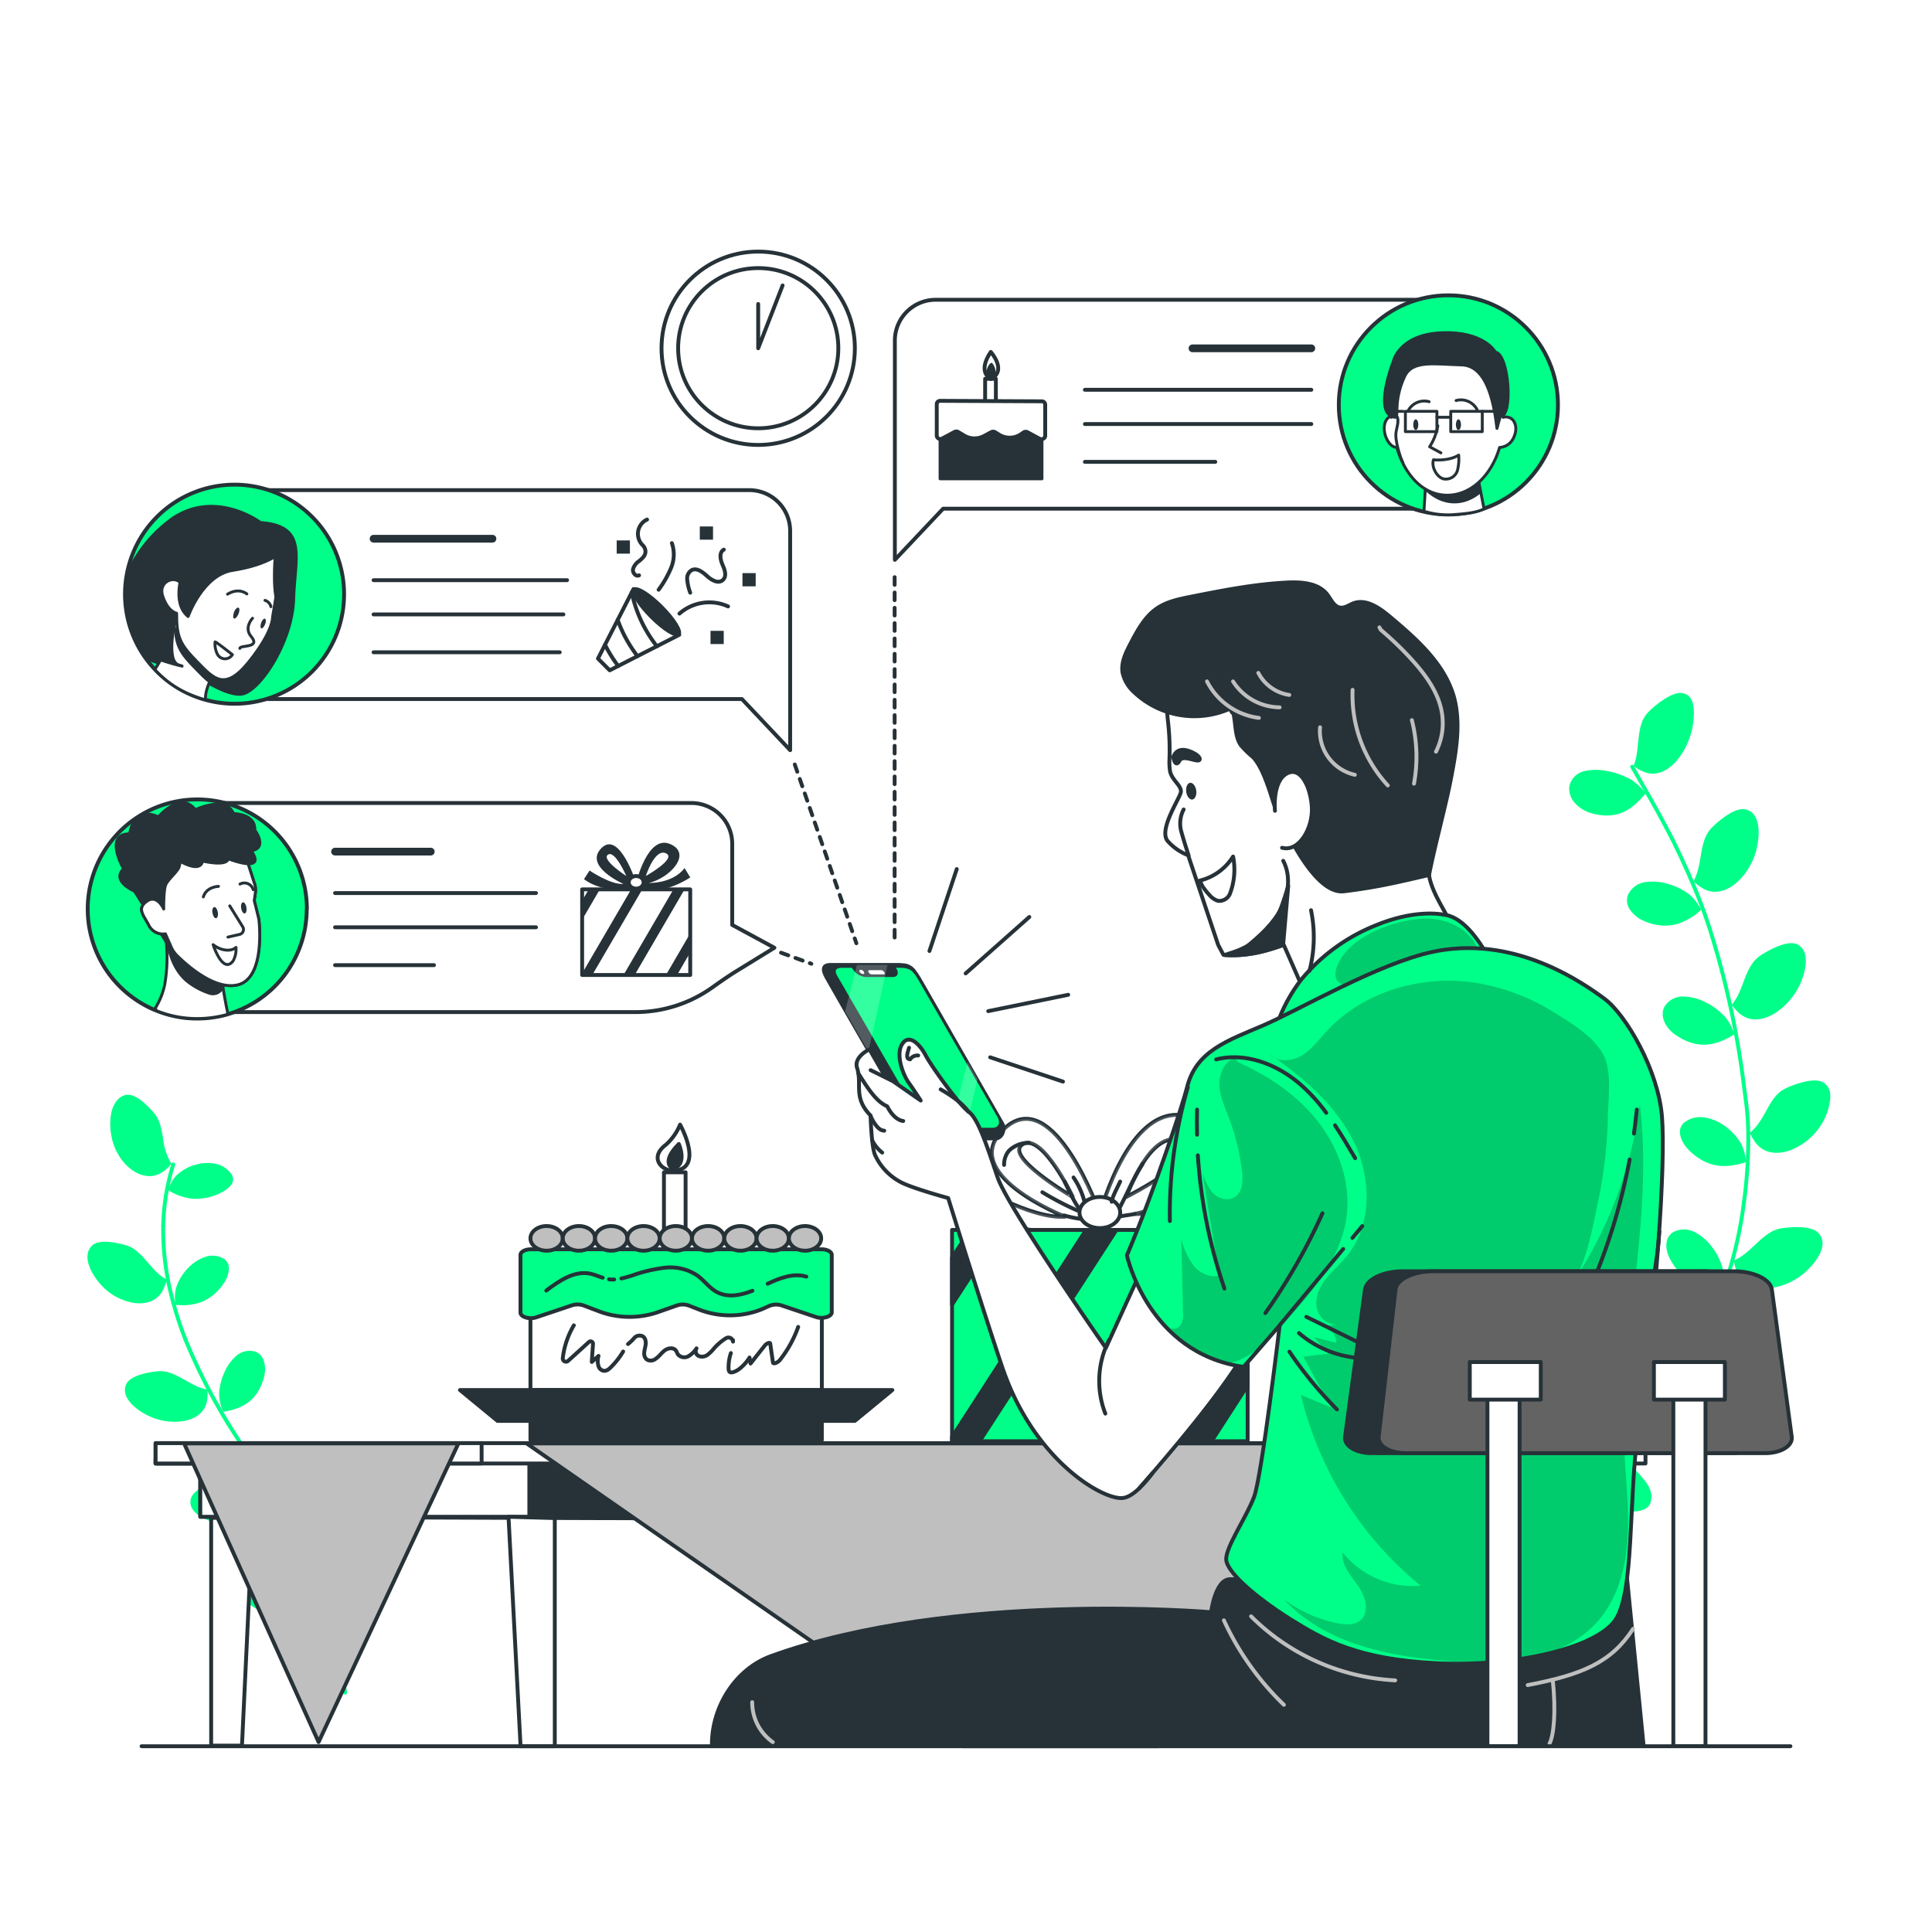 <svg class="animated" id="freepik_stories-online-wishes" xmlns="http://www.w3.org/2000/svg" xmlns:xlink="http://www.w3.org/1999/xlink" viewBox="0 0 500 500" version="1.1" xmlns:svgjs="http://svgjs.com/svgjs"><style>svg#freepik_stories-online-wishes:not(.animated) .animable {opacity: 0;}svg#freepik_stories-online-wishes.animated #freepik--Plants--inject-229 {animation: 3s Infinite  linear heartbeat;animation-delay: 0s;}svg#freepik_stories-online-wishes.animated #freepik--Table--inject-229 {animation: 3s Infinite  linear wind;animation-delay: 0s;}svg#freepik_stories-online-wishes.animated #freepik--Character--inject-229 {animation: 3s Infinite  linear floating;animation-delay: 0s;}svg#freepik_stories-online-wishes.animated #freepik--Wish-1--inject-229 {animation: 3s Infinite  linear heartbeat;animation-delay: 0s;}svg#freepik_stories-online-wishes.animated #freepik--Wish-2--inject-229 {animation: 3s Infinite  linear floating;animation-delay: 0s;}svg#freepik_stories-online-wishes.animated #freepik--Wish-3--inject-229 {animation: 3s Infinite  linear shake;animation-delay: 0s;}svg#freepik_stories-online-wishes.animated #freepik--Clock--inject-229 {animation: 1.5s Infinite  linear spin;animation-delay: 0s;}            @keyframes heartbeat {                0% {                    transform: scale(1);                }                10% {                    transform: scale(1.1);                }                30% {                    transform: scale(1);                }                40% {                    transform: scale(1);                }                50% {                    transform: scale(1.1);                }                60% {                    transform: scale(1);                }                100% {                    transform: scale(1);                }            }                    @keyframes wind {                0% {                    transform: rotate( 0deg );                }                25% {                    transform: rotate( 1deg );                }                75% {                    transform: rotate( -1deg );                }            }                    @keyframes floating {                0% {                    opacity: 1;                    transform: translateY(0px);                }                50% {                    transform: translateY(-10px);                }                100% {                    opacity: 1;                    transform: translateY(0px);                }            }                    @keyframes shake {                10%, 90% {                    transform: translate3d(-1px, 0, 0);                  }                  20%, 80% {                    transform: translate3d(2px, 0, 0);                  }                  30%, 50%, 70% {                    transform: translate3d(-4px, 0, 0);                  }                  40%, 60% {                    transform: translate3d(4px, 0, 0);                  }            }                 @keyframes spin {             from {                 transform: rotate(0);               }               to {                 transform: rotate(360deg);               }         }     </style><g id="freepik--Plants--inject-229" class="animable animator-active" style="transform-origin: 248.161px 308.682px;"><path d="M438.16,187.38c-.89,6.45-6.25,14.74-12.57,12.44a12,12,0,0,1-2.83-1.59c1.86-4.52.41-10.41,3.77-13.88,1.83-1.92,6.09-5.28,8.66-5C438.63,179.72,438.61,183.82,438.16,187.38Z" style="fill: rgb(0, 255, 136); transform-origin: 430.565px 189.773px;" id="elxtgr17o2n6" class="animable"></path><path d="M425.86,205.34c-3.37,4.13-7.29,7.08-14.2,5.07a9,9,0,0,1-4-2.51,5.47,5.47,0,0,1-1.53-4.29,5.11,5.11,0,0,1,4-4.07,14.24,14.24,0,0,1,6.09.06,20.37,20.37,0,0,1,6.12,2.28A14.56,14.56,0,0,1,425.86,205.34Z" style="fill: rgb(0, 255, 136); transform-origin: 415.985px 205.148px;" id="elbbcfl2d43z" class="animable"></path><path d="M422.41,198.43c3,5.27,6.06,10.47,8.84,15.79" style="fill: none; stroke: rgb(0, 255, 136); stroke-linecap: round; stroke-linejoin: round; transform-origin: 426.83px 206.325px;" id="eli7tigfquo29" class="animable"></path><path d="M454.76,219a17.25,17.25,0,0,1-5.25,9.36c-2.59,2.28-5.74,3.23-8.67,1.65a14.58,14.58,0,0,1-2.58-1.93c1.19-2.1,1.58-4.7,2-7.2s1-4.88,2.7-6.63c1.88-1.9,6.09-5.42,8.79-4.79C455.37,210.3,455.53,215.17,454.76,219Z" style="fill: rgb(0, 255, 136); transform-origin: 446.697px 220.088px;" id="el6l5vv8ttfe7" class="animable"></path><path d="M440.27,235.45a16.27,16.27,0,0,1-6.53,3.78,13,13,0,0,1-8.29-.9,8.11,8.11,0,0,1-3.42-2.65,4.14,4.14,0,0,1-.8-3.84,5.74,5.74,0,0,1,4.45-3.53,13.21,13.21,0,0,1,5.92.43,16.07,16.07,0,0,1,5.72,2.84A14,14,0,0,1,440.27,235.45Z" style="fill: rgb(0, 255, 136); transform-origin: 430.665px 233.846px;" id="el938wqfsleuo" class="animable"></path><path d="M431.25,214.22c2.65,4.92,4.94,10,7.13,15.13s4,10.4,5.54,15.76" style="fill: none; stroke: rgb(0, 255, 136); stroke-linecap: round; stroke-linejoin: round; transform-origin: 437.585px 229.665px;" id="elxwaaunjltfr" class="animable"></path><path d="M466.09,254.18c-2.7,6.51-10.47,12.43-15.74,8.24a12.67,12.67,0,0,1-2.19-2.38,13.5,13.5,0,0,0,1.95-3.16c.51-1.14.94-2.34,1.39-3.52.92-2.35,1.95-4.6,4-6,2.22-1.49,7-4.11,9.55-3C468.34,245.9,467.52,250.67,466.09,254.18Z" style="fill: rgb(0, 255, 136); transform-origin: 457.75px 253.958px;" id="elwa9crv5ha9" class="animable"></path><path d="M448.84,267.71c-4.6,2.8-9.23,4.13-15.08.21-2.52-1.64-4.36-4.79-3-7.38a5.56,5.56,0,0,1,5-2.64,13.41,13.41,0,0,1,5.79,1.56,17.47,17.47,0,0,1,5.07,3.89A12.92,12.92,0,0,1,448.84,267.71Z" style="fill: rgb(0, 255, 136); transform-origin: 439.569px 264.131px;" id="el40ri0f93g6o" class="animable"></path><path d="M443.92,245.11a227.55,227.55,0,0,1,7,32.76" style="fill: none; stroke: rgb(0, 255, 136); stroke-linecap: round; stroke-linejoin: round; transform-origin: 447.42px 261.49px;" id="elyvhbzg10q8" class="animable"></path><path d="M471.53,290.74a16.29,16.29,0,0,1-8.37,7c-3.27,1.14-6.53.77-8.65-1.8a14.75,14.75,0,0,1-1.68-2.76c1.93-1.5,3.21-3.78,4.46-6.05s2.5-4.29,4.69-5.39c2.38-1.16,7.51-3,9.86-1.62,1.56,1,2,2.47,1.8,4.35A15,15,0,0,1,471.53,290.74Z" style="fill: rgb(0, 255, 136); transform-origin: 463.258px 288.99px;" id="elp71nbnbf17e" class="animable"></path><path d="M451.85,300.75c-5.1,1.67-9.9,1.68-14.74-3.07-2-2-3.28-5-1.49-6.94a6.65,6.65,0,0,1,5.4-1.55,12.13,12.13,0,0,1,5.39,2.24,14.92,14.92,0,0,1,4.24,4.63A12.7,12.7,0,0,1,451.85,300.75Z" style="fill: rgb(0, 255, 136); transform-origin: 443.308px 295.437px;" id="elms5i0r65qcf" class="animable"></path><path d="M450.92,277.87,452,286.2a72.27,72.27,0,0,1,.45,8.22,121.09,121.09,0,0,1-1.1,16.58" style="fill: none; stroke: rgb(0, 255, 136); stroke-linecap: round; stroke-linejoin: round; transform-origin: 451.685px 294.435px;" id="elkiwvshnx9oc" class="animable"></path><path d="M467.38,329.06a16.87,16.87,0,0,1-10,4.38c-3.48.2-6.47-1.06-7.83-4.12a14.71,14.71,0,0,1-.85-3.12c4.56-1.8,7.37-7.42,12.13-8.28,2.63-.43,8.11-.86,9.91,1.32C473.21,322.15,470.3,326.39,467.38,329.06Z" style="fill: rgb(0, 255, 136); transform-origin: 460.185px 325.516px;" id="elu9ze8kkql5" class="animable"></path><path d="M445.72,333.19a16.17,16.17,0,0,1-7.42-1.29,13.61,13.61,0,0,1-5.9-5.72c-1.45-2.44-1.79-5.68.52-7.25a6,6,0,0,1,5.65-.07,13.3,13.3,0,0,1,4.5,3.86,15.66,15.66,0,0,1,2.78,5.65A12.39,12.39,0,0,1,445.72,333.19Z" style="fill: rgb(0, 255, 136); transform-origin: 438.638px 325.705px;" id="el29vajdjg40i" class="animable"></path><path d="M451.35,311a105.94,105.94,0,0,1-9.1,31.77" style="fill: none; stroke: rgb(0, 255, 136); stroke-linecap: round; stroke-linejoin: round; transform-origin: 446.8px 326.885px;" id="eldg49rp1se7a" class="animable"></path><path d="M450.68,365.73a17,17,0,0,1-5.74,1.24,14.5,14.5,0,0,1-5.49-.83c-3.24-1.21-5.4-3.71-5.36-7a18.9,18.9,0,0,1,.46-3.18c2.45.08,4.86-.95,7.27-1.91s4.73-1.91,7.13-1.54c2.63.45,8,1.76,8.91,4.54C459.13,360.76,454.56,364.14,450.68,365.73Z" style="fill: rgb(0, 255, 136); transform-origin: 446.083px 359.706px;" id="el2u6itz8xp1t" class="animable"></path><path d="M429,360.91A14.63,14.63,0,0,1,419.89,349c-.47-2.66.17-5.27,2.71-5.65a6.71,6.71,0,0,1,5.2,2.15,12.68,12.68,0,0,1,2.85,5.09,13.66,13.66,0,0,1,.42,6.13A10.61,10.61,0,0,1,429,360.91Z" style="fill: rgb(0, 255, 136); transform-origin: 425.494px 352.127px;" id="el16i0dkim4ql" class="animable"></path><path d="M442.25,342.77a72.18,72.18,0,0,1-8.75,13.86,56.47,56.47,0,0,1-12,10.95" style="fill: none; stroke: rgb(0, 255, 136); stroke-linecap: round; stroke-linejoin: round; transform-origin: 431.875px 355.175px;" id="elkhnbr2gmqi" class="animable"></path><path d="M419.4,391.05a19.11,19.11,0,0,1-9.69-4.06c-2.64-2.22-4.07-5.16-3-8.31a12.72,12.72,0,0,1,1.56-2.85c4.53,1.81,10.42.21,13.93,3.55a36.85,36.85,0,0,1,3.54,3.88c1.17,1.53,1.89,3.28,1.6,4.69C427.11,391.35,423,391.43,419.4,391.05Z" style="fill: rgb(0, 255, 136); transform-origin: 416.878px 383.517px;" id="el6c7eiklj5xv" class="animable"></path><path d="M401.25,378.93c-4.09-3.43-6.84-7.43-5.09-14.18.73-2.86,3.3-5.81,6.48-5.46a5.14,5.14,0,0,1,4.15,3.93,14.43,14.43,0,0,1,0,6.08,19.25,19.25,0,0,1-2.15,6.12A13.77,13.77,0,0,1,401.25,378.93Z" style="fill: rgb(0, 255, 136); transform-origin: 401.369px 369.096px;" id="elfe6gtnyrikw" class="animable"></path><path d="M421.5,367.58c-1.1.81-2.31,1.42-3.46,2.14l-3.7,2.1-7.31,4.3c-2.42,1.42-4.84,2.83-7.29,4.15-1.22.66-2.45,1.3-3.69,1.91s-2.49,1.21-3.8,1.89" style="fill: none; stroke: rgb(0, 255, 136); stroke-linecap: round; stroke-linejoin: round; transform-origin: 406.875px 375.825px;" id="elqexst739qqf" class="animable"></path><path d="M391.91,406.84a26.65,26.65,0,0,1-4.63-1,24.43,24.43,0,0,1-4.73-2.1c-2.87-1.67-5.16-4.18-4.63-7.46a11.82,11.82,0,0,1,1.07-3.11c4.82,1.09,10.34-.81,13.92,2.54,2,1.75,5.34,5.95,5.38,8.42a2.57,2.57,0,0,1-.53,1.82,2.53,2.53,0,0,1-1.44.89A13.75,13.75,0,0,1,391.91,406.84Z" style="fill: rgb(0, 255, 136); transform-origin: 388.072px 400.094px;" id="elwcpex6o3xo" class="animable"></path><path d="M372.54,397.8c-2.48-1.09-4.73-2.23-6.32-4.16s-2.43-4.57-1.77-8.66c.54-3.43,3.6-7.56,7.24-7.83a4.57,4.57,0,0,1,4.72,3.36,16.18,16.18,0,0,1,.36,6.27,29,29,0,0,1-1.51,6.65A20.46,20.46,0,0,1,372.54,397.8Z" style="fill: rgb(0, 255, 136); transform-origin: 370.574px 387.47px;" id="elinoolb0ogf" class="animable"></path><path d="M392.25,384.07a77.93,77.93,0,0,0-26.48,22.1l-2.15,3" style="fill: none; stroke: rgb(0, 255, 136); stroke-linecap: round; stroke-linejoin: round; transform-origin: 377.935px 396.62px;" id="elu2k2cj6tw6a" class="animable"></path><path d="M28.84,294a14.14,14.14,0,0,0,1.95,5.09,12.11,12.11,0,0,0,3.43,3.73c2.6,1.83,5.57,2.15,8,.39a12.38,12.38,0,0,0,2.15-2,16.17,16.17,0,0,1-2.16-6.52c-.39-2.33-.79-4.68-2.17-6.42-1.57-1.86-5-5.62-7.71-4.85-1.83.52-2.89,2.21-3.45,4.22A15.62,15.62,0,0,0,28.84,294Z" style="fill: rgb(0, 255, 136); transform-origin: 36.451px 293.846px;" id="el20mato8j4s7" class="animable"></path><path d="M43.54,308A14.45,14.45,0,0,0,50,310.25a14.61,14.61,0,0,0,7.2-1.58c2.16-1.09,3.9-2.73,2.77-4.7a6.61,6.61,0,0,0-4.25-2.79,10.75,10.75,0,0,0-5.25.29,11.66,11.66,0,0,0-4.85,2.77A9.8,9.8,0,0,0,43.54,308Z" style="fill: rgb(0, 255, 136); transform-origin: 51.933px 305.622px;" id="elmomslaz0vs" class="animable"></path><path d="M44.84,301.35a57.83,57.83,0,0,0-2.6,15.82" style="fill: none; stroke: rgb(0, 255, 136); stroke-linecap: round; stroke-linejoin: round; transform-origin: 43.54px 309.26px;" id="elksxgdn0b9qt" class="animable"></path><path d="M26,332.35a14.64,14.64,0,0,0,8.81,4.86c3.15.4,5.94-.58,7.35-3.3a14.31,14.31,0,0,0,1-2.78c-4-1.94-6.1-7.38-10.28-8.78-2.33-.7-7.25-1.84-9.11.07C21.19,325,23.48,329.54,26,332.35Z" style="fill: rgb(0, 255, 136); transform-origin: 32.898px 329.332px;" id="elx541kq5p8te" class="animable"></path><path d="M45.42,337.67a14.57,14.57,0,0,0,6.81-.74,12.69,12.69,0,0,0,5.69-4.86,7.06,7.06,0,0,0,1.3-3.42A3,3,0,0,0,58,325.8a5.86,5.86,0,0,0-5.12-.44,11.56,11.56,0,0,0-4.39,3,13.08,13.08,0,0,0-2.91,4.89A11,11,0,0,0,45.42,337.67Z" style="fill: rgb(0, 255, 136); transform-origin: 52.258px 331.379px;" id="eljkzzwp3sp19" class="animable"></path><path d="M42.24,317.17a69.3,69.3,0,0,0,1.41,15A91.42,91.42,0,0,0,48,346.67" style="fill: none; stroke: rgb(0, 255, 136); stroke-linecap: round; stroke-linejoin: round; transform-origin: 45.116px 331.92px;" id="elocec0lzzo9" class="animable"></path><path d="M37.77,366.08a15.6,15.6,0,0,0,9.64,1.71c3.11-.52,5.58-2.18,6.15-5.17a11.77,11.77,0,0,0,.11-3c-4.41-.69-8.1-5-12.52-4.76-2.41.19-7.34,1-8.47,3.34C31.2,361.36,34.65,364.42,37.77,366.08Z" style="fill: rgb(0, 255, 136); transform-origin: 43.023px 361.4px;" id="elqi4je64bnj" class="animable"></path><path d="M57.78,365.37c4.81-.78,8.79-2.69,10.51-8.82.72-2.58.27-5.78-2.17-6.74a5.25,5.25,0,0,0-5,1.11A11.82,11.82,0,0,0,58,355.35,15.15,15.15,0,0,0,56.7,361,12.11,12.11,0,0,0,57.78,365.37Z" style="fill: rgb(0, 255, 136); transform-origin: 62.651px 357.48px;" id="elv58opjrqy6p" class="animable"></path><path d="M48,346.67a149.74,149.74,0,0,0,14.42,27" style="fill: none; stroke: rgb(0, 255, 136); stroke-linecap: round; stroke-linejoin: round; transform-origin: 55.21px 360.17px;" id="elt72mipcs6vb" class="animable"></path><path d="M55.08,393.88a17.89,17.89,0,0,0,9.37.31c3-.76,5.48-2.45,5.86-5.49a11,11,0,0,0-.14-3c-4.46-.32-8.67-3.91-13-2.78-2.34.63-7,2.45-7.73,4.81C48.48,390.91,52,392.89,55.08,393.88Z" style="fill: rgb(0, 255, 136); transform-origin: 59.817px 388.685px;" id="elamavwgy2ldc" class="animable"></path><path d="M74.67,391.33c4.77-.83,9.09-2.35,10.1-9.36.42-3-.77-6.75-3.5-7.66a4.68,4.68,0,0,0-4.94,1.62,12.83,12.83,0,0,0-2.4,5,18.51,18.51,0,0,0-.59,6A15,15,0,0,0,74.67,391.33Z" style="fill: rgb(0, 255, 136); transform-origin: 79.076px 382.734px;" id="elxl9pg1dc0u" class="animable"></path><path d="M62.45,373.63c5.6,8.57,12,16.91,16.59,26.47" style="fill: none; stroke: rgb(0, 255, 136); stroke-linecap: round; stroke-linejoin: round; transform-origin: 70.745px 386.865px;" id="ela325gzt2cbg" class="animable"></path><path d="M66.56,416.47a28.72,28.72,0,0,0,8.26,2.82c3,.51,6,.3,7.66-2.32a9.49,9.49,0,0,0,1.06-2.82c-2-1-3.69-2.66-5.51-3.95s-3.68-2.26-5.85-2.06c-2.4.18-7.15,1.37-8.55,3.13C61.75,413.55,64.23,415.12,66.56,416.47Z" style="fill: rgb(0, 255, 136); transform-origin: 73.254px 413.813px;" id="elglvmb64qslc" class="animable"></path><path d="M85.18,421.4c2.29.85,4.5,1.62,6.76,1.35s4.56-1.64,6.52-5.24c1.7-3,1.86-8.27-.66-10.68a4,4,0,0,0-5.3-.34,14.74,14.74,0,0,0-3.75,4.39A30.64,30.64,0,0,0,86,416.62,24.24,24.24,0,0,0,85.18,421.4Z" style="fill: rgb(0, 255, 136); transform-origin: 92.449px 414.225px;" id="elr7mnqms0ews" class="animable"></path><path d="M79,400.1a58.63,58.63,0,0,1,5.07,15.15c.6,3.38,3,9.06,5.25,22.78" style="fill: none; stroke: rgb(0, 255, 136); stroke-linecap: round; stroke-linejoin: round; transform-origin: 84.16px 419.065px;" id="el6ygsf39h50x" class="animable"></path></g><g id="freepik--Table--inject-229" class="animable" style="transform-origin: 233.055px 370.221px;"><g id="freepik--freepik--Table--inject-2--inject-229" class="animable" style="transform-origin: 233.055px 412.65px;"><polygon points="412.35 391.41 412.35 451.81 403.5 451.81 400.37 391.07 412.35 391.41" style="fill: rgb(255, 255, 255); stroke: rgb(38, 50, 56); stroke-linecap: round; stroke-linejoin: round; transform-origin: 406.36px 421.44px;" id="el1fwzhefptj7" class="animable"></polygon><polygon points="415.19 378.83 415.19 393.8 51.84 392.54 51.84 378.75 40.27 378.75 40.27 377.57 415.19 378.83" style="fill: rgb(38, 50, 56); stroke: rgb(38, 50, 56); stroke-linecap: round; stroke-linejoin: round; transform-origin: 227.73px 385.685px;" id="el43tipaapj2c" class="animable"></polygon><rect x="51.84" y="377.57" width="85.15" height="14.97" style="fill: rgb(255, 255, 255); stroke: rgb(38, 50, 56); stroke-linecap: round; stroke-linejoin: round; transform-origin: 94.415px 385.055px;" id="elxnj1bilcl68" class="animable"></rect><rect x="40.26" y="373.49" width="385.59" height="5.26" style="fill: rgb(255, 255, 255); stroke: rgb(38, 50, 56); stroke-linecap: round; stroke-linejoin: round; transform-origin: 233.055px 376.12px;" id="elelun62jnqsl" class="animable"></rect><rect x="40.27" y="373.49" width="84.37" height="5.26" style="fill: rgb(255, 255, 255); stroke: rgb(38, 50, 56); stroke-linecap: round; stroke-linejoin: round; transform-origin: 82.455px 376.12px;" id="el9oguq46as8r" class="animable"></rect></g><polygon points="54.65 392.84 54.65 451.76 62.62 451.76 65.43 392.54 54.65 392.84" style="fill: rgb(255, 255, 255); stroke: rgb(38, 50, 56); stroke-linecap: round; stroke-linejoin: round; transform-origin: 60.04px 422.15px;" id="eltctz6xxgx6g" class="animable"></polygon><polygon points="143.58 392.88 143.58 451.92 134.72 451.92 131.6 392.54 143.58 392.88" style="fill: rgb(255, 255, 255); stroke: rgb(38, 50, 56); stroke-linecap: round; stroke-linejoin: round; transform-origin: 137.59px 422.23px;" id="eljjhb4e3mz0h" class="animable"></polygon><polygon points="405.65 373.55 299.81 451.92 249.1 451.92 136.28 373.55 405.65 373.55" style="fill: rgb(191, 191, 191); stroke: rgb(38, 50, 56); stroke-linecap: round; stroke-linejoin: round; transform-origin: 270.965px 412.735px;" id="elxc1327fo9q9" class="animable"></polygon><polygon points="47.64 373.55 82.45 450.85 118.64 373.55 47.64 373.55" style="fill: rgb(191, 191, 191); stroke: rgb(38, 50, 56); stroke-linecap: round; stroke-linejoin: round; transform-origin: 83.14px 412.2px;" id="el7qa3mtkmk4c" class="animable"></polygon><path d="M318.89,304.71c-8.65,10.12-25.22,9.46-25.22,9.46,14.74-3.08,31-18.69,15-24.84s-24,24.84-24,24.84S272.79,280.31,260,292s15.63,22.87,15.63,22.87c-9,.66-24-8.58-24-8.58l-4,5.5c13.86,9.67,36.92,6.55,36.92,6.55,19.55,4.35,38.25-7.65,38.25-7.65Zm-54.24-8.57c5.06-3.08,13,13.63,13,13.63S259.6,299.22,264.65,296.14Zm26.83,13.63s6.2-17.81,14.2-14.51S291.48,309.77,291.48,309.77Z" style="fill: rgb(255, 255, 255); stroke: rgb(38, 50, 56); stroke-linecap: round; stroke-linejoin: round; transform-origin: 285.215px 303.906px;" id="el4dkhodo3foe" class="animable"></path><g id="elvqdelekt19h"><path d="M318.89,304.71c-8.65,10.12-25.22,9.46-25.22,9.46,14.74-3.08,31-18.69,15-24.84s-24,24.84-24,24.84S272.79,280.31,260,292s15.63,22.87,15.63,22.87c-9,.66-24-8.58-24-8.58l-4,5.5c13.86,9.67,36.92,6.55,36.92,6.55,19.55,4.35,38.25-7.65,38.25-7.65Zm-54.24-8.57c5.06-3.08,13,13.63,13,13.63S259.6,299.22,264.65,296.14Zm26.83,13.63s6.2-17.81,14.2-14.51S291.48,309.77,291.48,309.77Z" style="fill: rgb(255, 255, 255); stroke: rgb(38, 50, 56); stroke-linecap: round; stroke-linejoin: round; opacity: 0.2; transform-origin: 285.215px 303.906px;" class="animable"></path></g><path d="M266.31,295.76a7.36,7.36,0,0,0-5.15,2,5.55,5.55,0,0,0-1.3,3.72" style="fill: none; stroke: rgb(38, 50, 56); stroke-linecap: round; stroke-linejoin: round; transform-origin: 263.084px 298.62px;" id="elxdl5eri377e" class="animable"></path><path d="M275.51,305.78c.75,1.61,2.77,5.94,4,7.27" style="fill: rgb(255, 255, 255); stroke: rgb(38, 50, 56); stroke-linecap: round; stroke-linejoin: round; transform-origin: 277.51px 309.415px;" id="el7pbzmpva36w" class="animable"></path><path d="M289.74,312.65c1.74-3.31,3.4-7.32,6-11.49" style="fill: none; stroke: rgb(38, 50, 56); stroke-linecap: round; stroke-linejoin: round; transform-origin: 292.74px 306.905px;" id="elrc05d7kojph" class="animable"></path><path d="M275.38,314.55a30.05,30.05,0,0,0,4.09.87" style="fill: none; stroke: rgb(38, 50, 56); stroke-linecap: round; stroke-linejoin: round; transform-origin: 277.425px 314.985px;" id="el08b0xl9v4fwb" class="animable"></path><path d="M289.8,314.82c.9-.22,3-.44,3.87-.65" style="fill: none; stroke: rgb(38, 50, 56); stroke-linecap: round; stroke-linejoin: round; transform-origin: 291.735px 314.495px;" id="el2numvde9tq9" class="animable"></path><rect x="246.39" y="318.3" width="76.5" height="54.69" style="fill: rgb(0, 255, 136); stroke: rgb(38, 50, 56); stroke-linecap: round; stroke-linejoin: round; transform-origin: 284.64px 345.645px;" id="el9m895t1ihyf" class="animable"></rect><polygon points="258.93 318.3 246.39 337.64 246.39 325.5 251.06 318.3 258.93 318.3" style="fill: rgb(38, 50, 56); stroke: rgb(38, 50, 56); stroke-linecap: round; stroke-linejoin: round; transform-origin: 252.66px 327.97px;" id="elfwnq3pccgbk" class="animable"></polygon><polygon points="288.94 318.3 253.53 372.99 246.39 372.99 246.39 371.92 281.07 318.3 288.94 318.3" style="fill: rgb(38, 50, 56); stroke: rgb(38, 50, 56); stroke-linecap: round; stroke-linejoin: round; transform-origin: 267.665px 345.645px;" id="el47nawcwl8m7" class="animable"></polygon><polygon points="318.89 318.3 283.54 372.99 275.67 372.99 311.02 318.3 318.89 318.3" style="fill: rgb(38, 50, 56); stroke: rgb(38, 50, 56); stroke-linecap: round; stroke-linejoin: round; transform-origin: 297.28px 345.645px;" id="el2s1xr13yikk" class="animable"></polygon><polygon points="322.89 346.38 322.89 358.52 313.55 372.99 305.68 372.99 322.89 346.38" style="fill: rgb(38, 50, 56); stroke: rgb(38, 50, 56); stroke-linecap: round; stroke-linejoin: round; transform-origin: 314.285px 359.685px;" id="elorcjgh8h5a" class="animable"></polygon><ellipse cx="284.64" cy="313.8" rx="5.27" ry="4.03" style="fill: rgb(255, 255, 255); stroke: rgb(38, 50, 56); stroke-linecap: round; stroke-linejoin: round; transform-origin: 284.64px 313.8px;" id="elmdbr0kng15d" class="animable"></ellipse><path d="M277.83,304.73a20.08,20.08,0,0,1,2.78,6.08" style="fill: none; stroke: rgb(38, 50, 56); stroke-linecap: round; stroke-linejoin: round; transform-origin: 279.22px 307.77px;" id="elrgb5839he9n" class="animable"></path><path d="M289.9,305.78c-.58,1.32-2,3.79-2.2,5.23" style="fill: none; stroke: rgb(38, 50, 56); stroke-linecap: round; stroke-linejoin: round; transform-origin: 288.8px 308.395px;" id="elgj9h58xcz2t" class="animable"></path><path d="M269.76,308.55a79.9,79.9,0,0,0,9,4.71" style="fill: none; stroke: rgb(38, 50, 56); stroke-linecap: round; stroke-linejoin: round; transform-origin: 274.26px 310.905px;" id="elygcwpxfcobn" class="animable"></path><rect x="171.83" y="303.39" width="5.6" height="23.79" style="fill: rgb(255, 255, 255); stroke: rgb(38, 50, 56); stroke-linecap: round; stroke-linejoin: round; transform-origin: 174.63px 315.285px;" id="el27qn9qixu0h" class="animable"></rect><path d="M176,291.05s6.24,11.13-1.31,11.91c-3.28.33-6.89-3.3-2.36-6.7A13.94,13.94,0,0,0,176,291.05Z" style="fill: rgb(255, 255, 255); stroke: rgb(38, 50, 56); stroke-linecap: round; stroke-linejoin: round; transform-origin: 174.311px 297.015px;" id="elodtuez96c7o" class="animable"></path><rect x="137.28" y="324.83" width="75.41" height="34.91" style="fill: rgb(255, 255, 255); stroke: rgb(38, 50, 56); stroke-linecap: round; stroke-linejoin: round; transform-origin: 174.985px 342.285px;" id="eloxvgv3dsiue" class="animable"></rect><path d="M134.7,324.75V339.7c0,1.13,2.3,1.82,4.08,1.22l9.2-3.08a4.65,4.65,0,0,1,3,0l4.49,1.7a22.6,22.6,0,0,0,14.49.15l5.31-1.86a4.63,4.63,0,0,1,3,.05l3.05,1.19a22.22,22.22,0,0,0,15.82-.23l2-.89a4.6,4.6,0,0,1,3.11-.11l8.92,3c1.77.6,4.09-.09,4.09-1.22V324.75c0-.79-1.2-1.44-2.67-1.44H137.37C135.89,323.31,134.7,324,134.7,324.75Z" style="fill: rgb(0, 255, 136); stroke: rgb(38, 50, 56); stroke-linecap: round; stroke-linejoin: round; transform-origin: 174.98px 332.226px;" id="eln3ke9o3fthp" class="animable"></path><polygon points="221.24 367.72 128.74 367.72 119.04 359.74 230.94 359.74 221.24 367.72" style="fill: rgb(38, 50, 56); stroke: rgb(38, 50, 56); stroke-linecap: round; stroke-linejoin: round; transform-origin: 174.99px 363.73px;" id="el3xm50iha0yo" class="animable"></polygon><rect x="137.28" y="367.72" width="75.41" height="4.96" style="fill: rgb(38, 50, 56); stroke: rgb(38, 50, 56); stroke-linecap: round; stroke-linejoin: round; transform-origin: 174.985px 370.2px;" id="elxznfwmztj4j" class="animable"></rect><path d="M175.68,296.06s2.39,5.32-1.51,6.41C174.17,302.47,170.76,301,175.68,296.06Z" style="fill: rgb(38, 50, 56); stroke: rgb(38, 50, 56); stroke-linecap: round; stroke-linejoin: round; transform-origin: 174.712px 299.265px;" id="el80id36236x7" class="animable"></path><ellipse cx="141.46" cy="320.49" rx="4.18" ry="3.19" style="fill: rgb(191, 191, 191); stroke: rgb(38, 50, 56); stroke-linecap: round; stroke-linejoin: round; transform-origin: 141.46px 320.49px;" id="elzim61482hlo" class="animable"></ellipse><ellipse cx="149.82" cy="320.49" rx="4.18" ry="3.19" style="fill: rgb(191, 191, 191); stroke: rgb(38, 50, 56); stroke-linecap: round; stroke-linejoin: round; transform-origin: 149.82px 320.49px;" id="eli8ucdp26d6" class="animable"></ellipse><ellipse cx="158.18" cy="320.49" rx="4.18" ry="3.19" style="fill: rgb(191, 191, 191); stroke: rgb(38, 50, 56); stroke-linecap: round; stroke-linejoin: round; transform-origin: 158.18px 320.49px;" id="elbxvu7g4y08j" class="animable"></ellipse><ellipse cx="166.54" cy="320.49" rx="4.18" ry="3.19" style="fill: rgb(191, 191, 191); stroke: rgb(38, 50, 56); stroke-linecap: round; stroke-linejoin: round; transform-origin: 166.54px 320.49px;" id="el2xj70fn71kj" class="animable"></ellipse><ellipse cx="174.9" cy="320.49" rx="4.18" ry="3.19" style="fill: rgb(191, 191, 191); stroke: rgb(38, 50, 56); stroke-linecap: round; stroke-linejoin: round; transform-origin: 174.9px 320.49px;" id="elpcib8apv4hf" class="animable"></ellipse><ellipse cx="183.26" cy="320.49" rx="4.18" ry="3.19" style="fill: rgb(191, 191, 191); stroke: rgb(38, 50, 56); stroke-linecap: round; stroke-linejoin: round; transform-origin: 183.26px 320.49px;" id="elp8g64d4pmk" class="animable"></ellipse><ellipse cx="191.62" cy="320.49" rx="4.18" ry="3.19" style="fill: rgb(191, 191, 191); stroke: rgb(38, 50, 56); stroke-linecap: round; stroke-linejoin: round; transform-origin: 191.62px 320.49px;" id="elhsse5jwl10m" class="animable"></ellipse><ellipse cx="199.98" cy="320.49" rx="4.18" ry="3.19" style="fill: rgb(191, 191, 191); stroke: rgb(38, 50, 56); stroke-linecap: round; stroke-linejoin: round; transform-origin: 199.98px 320.49px;" id="elm5uf3ft2rd" class="animable"></ellipse><path d="M212.52,320.49c0,1.76-1.88,3.19-4.18,3.19s-4.18-1.43-4.18-3.19,1.87-3.19,4.18-3.19S212.52,318.73,212.52,320.49Z" style="fill: rgb(191, 191, 191); stroke: rgb(38, 50, 56); stroke-linecap: round; stroke-linejoin: round; transform-origin: 208.34px 320.49px;" id="elnc28sqrqe1" class="animable"></path><path d="M148.51,343a21.55,21.55,0,0,0-2.87,8.56.83.83,0,0,0,1.38.64l5.4-4.9a.63.63,0,0,1,1.05.5l-.32,4.67,1.75-1.56a4.43,4.43,0,0,0,.09,2.92,1.76,1.76,0,0,0,.86.82c.91.38,1.62-.2,2.21-.78a20.25,20.25,0,0,0,3.21-4.1" style="fill: none; stroke: rgb(38, 50, 56); stroke-linecap: round; stroke-linejoin: round; transform-origin: 153.455px 348.886px;" id="elrghkwbf88lg" class="animable"></path><path d="M206.57,343.41a29.89,29.89,0,0,1-4.73,8.56c-.6.73-1.73,1.13-1.8.64l-.71-4.91c-.06-.38-.94-.05-1.39.51l-3.7,4.67-.26-1.56a11.25,11.25,0,0,1-2.59,2.92,5.63,5.63,0,0,1-1.48.82c-1.16.38-1.31-.2-1.35-.78a11.38,11.38,0,0,1,.59-4.1" style="fill: none; stroke: rgb(38, 50, 56); stroke-linecap: round; stroke-linejoin: round; transform-origin: 197.56px 349.296px;" id="el8z6na0a1zy" class="animable"></path><path d="M162.53,347.83a11.53,11.53,0,0,0,1.56-1.49,1.83,1.83,0,0,1,2.33-.46,1.73,1.73,0,0,1,.61.95c.31,1.17-.28,2.23-.31,3.35a2,2,0,0,0,.68,1.67,2,2,0,0,0,2.2-.13c.92-.58,1.53-1.54,2.39-2.2s2.27-.89,2.93,0c.23.3.32.67.53,1a2.17,2.17,0,0,0,2.69.48,6.39,6.39,0,0,0,2.12-2.05,1.39,1.39,0,0,0,.6,2,2.4,2.4,0,0,0,2.3-.36,10.31,10.31,0,0,0,1.71-1.72,14.54,14.54,0,0,1,3-2.53,1.2,1.2,0,0,1,1.84.87h0v-.37" style="fill: none; stroke: rgb(38, 50, 56); stroke-linecap: round; stroke-linejoin: round; transform-origin: 176.12px 348.882px;" id="elmbn06fk5wso" class="animable"></path><path d="M198.68,332.23c3.22-1.51,6.67-2.83,10-1.84" style="fill: none; stroke: rgb(38, 50, 56); stroke-linecap: round; stroke-linejoin: round; transform-origin: 203.68px 331.139px;" id="elninfdmej6u" class="animable"></path><path d="M160.81,330.87c.9-.19,1.79-.46,2.67-.73a39.11,39.11,0,0,1,8.56-2.05,12.56,12.56,0,0,1,8.41,2c1.79,1.29,3.11,3.22,5.05,4.28,2.82,1.52,6.15.88,9.22-.32" style="fill: none; stroke: rgb(38, 50, 56); stroke-linecap: round; stroke-linejoin: round; transform-origin: 177.765px 331.632px;" id="el16nrzw6uknu" class="animable"></path><path d="M157.62,331.08a5.82,5.82,0,0,0,1.32.05" style="fill: none; stroke: rgb(38, 50, 56); stroke-linecap: round; stroke-linejoin: round; transform-origin: 158.28px 331.113px;" id="elpu9elwml5n" class="animable"></path><path d="M141.38,334c3.39-2.58,7.43-5.32,11.59-4.33,1,.24,2,.7,3,1" style="fill: none; stroke: rgb(38, 50, 56); stroke-linecap: round; stroke-linejoin: round; transform-origin: 148.675px 331.731px;" id="elc4vyzsuc606" class="animable"></path></g><g id="freepik--Graphics--inject-229" class="animable" style="transform-origin: 239.29px 214.645px;"><line x1="240.54" y1="246.12" x2="247.61" y2="224.91" style="fill: none; stroke: rgb(38, 50, 56); stroke-linecap: round; stroke-linejoin: round; transform-origin: 244.075px 235.515px;" id="elpu9yh8zlhlj" class="animable"></line><line x1="275.1" y1="279.92" x2="256.26" y2="273.63" style="fill: none; stroke: rgb(38, 50, 56); stroke-linecap: round; stroke-linejoin: round; transform-origin: 265.68px 276.775px;" id="elahk17vgwysr" class="animable"></line><line x1="276.45" y1="257.45" x2="255.75" y2="261.68" style="fill: none; stroke: rgb(38, 50, 56); stroke-linecap: round; stroke-linejoin: round; transform-origin: 266.1px 259.565px;" id="el95qvjp3qfr9" class="animable"></line><line x1="266.39" y1="237.31" x2="249.91" y2="251.92" style="fill: none; stroke: rgb(38, 50, 56); stroke-linecap: round; stroke-linejoin: round; transform-origin: 258.15px 244.615px;" id="elahxh2xs8puj" class="animable"></line><line x1="202.13" y1="246.56" x2="209.97" y2="249.42" style="fill: none; stroke: rgb(38, 50, 56); stroke-linecap: round; stroke-linejoin: round; stroke-dasharray: 1.984, 1.984; transform-origin: 206.05px 247.99px;" id="el1q4r0xubmfq" class="animable"></line><line x1="231.53" y1="149.37" x2="231.53" y2="244.11" style="fill: none; stroke: rgb(38, 50, 56); stroke-linecap: round; stroke-linejoin: round; stroke-dasharray: 1.984, 1.984; transform-origin: 231.53px 196.74px;" id="elrg5zxoqkalc" class="animable"></line><line x1="205.69" y1="197.85" x2="221.63" y2="244.11" style="fill: none; stroke: rgb(38, 50, 56); stroke-linecap: round; stroke-linejoin: round; stroke-dasharray: 1.984, 1.984; transform-origin: 213.66px 220.98px;" id="el1v154tn583p" class="animable"></line></g><g id="freepik--Character--inject-229" class="animable" style="transform-origin: 323.981px 301.305px;"><g id="freepik--freepik--Character--inject-2--inject-229" class="animable" style="transform-origin: 307.288px 307.592px;"><path d="M311.7,167.07c14-3.47,38.22-5.63,44.78-1.41s13,29.9,13,31.3-1.28,21,.36,29.63c.9,5,4.52,9.46,6.42,14.14,0,0-4.44-.47-16.14,3.27s-21.88,14.23-21.88,14.23l-6-13.69s-8.21,3.34-15.63,2.55l-1.35-2.55-7.77-23.2a13.71,13.71,0,0,1-5.15-3.51c-2.81-2.81,3.05-11.23,3.27-12.87s-2.34-3.05-2.81-5.39a16.28,16.28,0,0,1-.14-3.22,64.29,64.29,0,0,0-.36-9.41C301.54,180.72,301.69,169.54,311.7,167.07Z" style="fill: rgb(255, 255, 255); stroke: rgb(38, 50, 56); stroke-linecap: round; stroke-linejoin: round; transform-origin: 338.919px 210.782px;" id="elrzhthogfbmk" class="animable"></path><path d="M305.29,196.83c.74-1.4,3.51,0,4.68,0s.48-1.63-2.57-2.57-3.75,1.64-3.75,1.64C303.89,197.53,304.55,198.23,305.29,196.83Z" style="fill: rgb(38, 50, 56); stroke: rgb(38, 50, 56); stroke-linecap: round; stroke-linejoin: round; transform-origin: 307.079px 195.817px;" id="el9pp09qiiiy4" class="animable"></path><path d="M307.61,221.38s-.94-2.81-1.87-6.08a7.82,7.82,0,0,1,.59-5.81" style="fill: none; stroke: rgb(38, 50, 56); stroke-linecap: round; stroke-linejoin: round; transform-origin: 306.521px 215.435px;" id="el3n52tbjck1d" class="animable"></path><path d="M257.64,294.62H240.86a6.11,6.11,0,0,1-4.63-2.94l-11.43-19.8-6-10.41-4.63-8.1c-.94-1.63-1.87-3.66.79-3.64h17.93c.22,0,.44.06.67.07a3.69,3.69,0,0,1,3.06,1.63,20.83,20.83,0,0,1,1.51,2.31l21.22,37C260.27,292.32,259.27,294.62,257.64,294.62Z" style="fill: rgb(38, 50, 56); stroke: rgb(38, 50, 56); stroke-miterlimit: 10; transform-origin: 236.458px 272.175px;" id="elytn7kju7dr" class="animable"></path><path d="M256.88,291.86H242.25a5.92,5.92,0,0,1-4.51-2.86l-20.6-35.67c-1.82-2.73-.37-2.86,1.21-2.86H233c2.48,0,3.28.85,4.51,2.86L258.09,289C259,290.58,258.46,291.86,256.88,291.86Z" style="fill: rgb(0, 255, 136); transform-origin: 237.413px 271.165px;" id="elkp78nob7pv" class="animable"></path><path d="M231.09,252.85H224a4.47,4.47,0,0,1-3.38-2.14l-.19-.33h11.4l.19.33C232.68,251.89,232.28,252.85,231.09,252.85Z" style="fill: rgb(38, 50, 56); transform-origin: 226.383px 251.615px;" id="elkf7aghz1qi" class="animable"></path><path d="M223.58,251.52c.18.31.08.55-.23.55a1.14,1.14,0,0,1-.87-.55c-.17-.3-.07-.55.23-.55A1.14,1.14,0,0,1,223.58,251.52Z" style="fill: rgb(255, 255, 255); transform-origin: 223.033px 251.52px;" id="elppeetpe9qdm" class="animable"></path><path d="M228.7,252.18h-3.09a1,1,0,0,1-.76-.47l-.08-.15c-.15-.27-.06-.48.2-.48h3.09a1,1,0,0,1,.75.48l.09.15C229.05,252,229,252.18,228.7,252.18Z" style="fill: rgb(255, 255, 255); transform-origin: 226.84px 251.63px;" id="elximq4hnxld" class="animable"></path><g id="elnst4lzvn0li"><polygon points="229.69 249.73 224.81 271.88 224.74 272.18 218.72 261.75 218.79 261.47 221.76 249.73 229.69 249.73" style="fill: rgb(255, 255, 255); opacity: 0.2; transform-origin: 224.205px 260.955px;" class="animable"></polygon></g><g id="elsss6ejefhf"><polygon points="250.39 274.77 252.99 279.28 250.68 288.9 250.4 290.11 246.49 290.11 246.8 288.9 250.39 274.77" style="fill: rgb(255, 255, 255); opacity: 0.2; transform-origin: 249.74px 282.44px;" class="animable"></polygon></g><path d="M328.16,337.36c-3.11,12.76-22,34.62-29.9,43.88l0,0c-1.83,2.14-3.07,3.53-3.4,3.9l-.08.1h0c-1.49,1.4-3,2.38-4.39,2.46-5.36.3-22.93-10-31-33.84-5.06-15-14-43.8-14-43.8s-8.5-2.31-11.9-3.93a15,15,0,0,1-7.12-7.43c-.87-2.51-1.07-10-1.07-10-4.61-4.77-2.1-8-3.49-12.33-.93-2.86,3.2-4.81,3.2-4.81l3.85,6.7,9.42,6.56s-1.86-2.89-3.17-4.71-3.4-7.07-1.65-9.87,4.49-.13,6.07,2.84,8.64,12.82,11.17,14.65,4.8,9.15,7.49,17,28,44.12,28,44.12l17.39-38.15S332.11,321.14,328.16,337.36Z" style="fill: rgb(255, 255, 255); stroke: rgb(38, 50, 56); stroke-linecap: round; stroke-linejoin: round; transform-origin: 275.104px 328.382px;" id="elsn1mn72cq3" class="animable"></path><path d="M298.24,381.27a30.37,30.37,0,0,1-3.4,3.9C295.17,384.8,296.41,383.41,298.24,381.27Z" style="fill: rgb(255, 255, 255); stroke: rgb(38, 50, 56); stroke-linecap: round; stroke-linejoin: round; transform-origin: 296.54px 383.22px;" id="ellpz7d16mlko" class="animable"></path><line x1="225.31" y1="276.95" x2="230.75" y2="279.64" style="fill: none; stroke: rgb(38, 50, 56); stroke-linecap: round; stroke-linejoin: round; transform-origin: 228.03px 278.295px;" id="eljp93wpgl0l" class="animable"></line><path d="M385.42,248.27h-9.91c-4.4,0-44.33,15-44.33,15a41.53,41.53,0,0,1,5.51-9.66,48,48,0,0,1,19.55-14.21c10.46-4.29,17.35-2.68,17.35-2.68C380.19,237.27,385.42,248.27,385.42,248.27Z" style="fill: rgb(0, 255, 136); transform-origin: 358.3px 249.847px;" id="elh558dwamgup" class="animable"></path><g style="clip-path: url(&quot;#freepik--clip-path--inject-229&quot;); transform-origin: 363.924px 246.362px;" id="el9k88b702s1u" class="animable"><g id="elw28jy9yqihe"><path d="M346.25,249.53c-.62,1.38-1,3.08-.14,4.3a3.41,3.41,0,0,0,3.26,1.11,10.83,10.83,0,0,0,3.33-1.36,72.44,72.44,0,0,1,29.54-8.33c-2.24-5.34-8.65-7.91-14.41-7.49C360.28,238.31,349.48,242.3,346.25,249.53Z" style="opacity: 0.2; transform-origin: 363.924px 246.362px;" class="animable"></path></g></g><path d="M385.42,248.27h-9.91c-4.4,0-44.33,15-44.33,15a41.53,41.53,0,0,1,5.51-9.66,48,48,0,0,1,19.55-14.21c10.46-4.29,17.35-2.68,17.35-2.68C380.19,237.27,385.42,248.27,385.42,248.27Z" style="fill: none; stroke: rgb(38, 50, 56); stroke-linecap: round; stroke-linejoin: round; transform-origin: 358.3px 249.847px;" id="el5yo3hvdhjte" class="animable"></path><path d="M425.37,451.85,421.1,408.7H318.33c-3.84,0-4.9,8.54-4.9,8.54s-66.69-5.74-113.89,11.35c-9.19,3.32-15.3,13.07-15.3,22.84h0Z" style="fill: rgb(38, 50, 56); stroke: rgb(38, 50, 56); stroke-linecap: round; stroke-linejoin: round; transform-origin: 304.805px 430.275px;" id="elnttr6nwohi" class="animable"></path><path d="M291.64,324.88c7.21-17,14.6-39.51,15.54-43.39,2.31-9.54,10.53-12.17,19.73-16.12s29.9-16.1,44-19.06,29.38,1.06,44.37,12.2c5.45,4.05,13.86,18.33,14.84,30.49s-1.44,48.36-6.2,81.57c-2.55,17.81-.84,42.05-6.09,49s-25.56,11.85-45.94,10.87-29.25-5.92-38.12-11.51-16.44-12.17-16.44-15.45,5.25-10.85,7.23-16.11S331.18,343,331.18,343l-9.33,10.74C297.07,350.27,291.64,324.88,291.64,324.88Z" style="fill: rgb(0, 255, 136); transform-origin: 360.988px 337.967px;" id="eldo5pku9dy5s" class="animable"></path><g style="clip-path: url(&quot;#freepik--clip-path-2--inject-229&quot;); transform-origin: 363.858px 342.06px;" id="elxpl9yzc09c" class="animable"><g id="eleav8zbe41fq"><path d="M319.59,273.72c-2.73,1-4.09,4.21-4,7.12s1.37,5.62,2.41,8.34a59.59,59.59,0,0,1,3.42,13.74c.33,2.58.2,5.76-2.07,7-1.83,1-4.27.17-5.67-1.4a14,14,0,0,1-2.6-5.7l4.47,27.27c-2.44.69-5.08-.63-6.68-2.59a19.54,19.54,0,0,1-3.14-6.85q.21,9.53.43,19a5.3,5.3,0,0,1-.7,3.43c-.73.94-2.46,1.13-3,.06,3.21,4.3,7,9,12.31,9.67,6.42.87,11.91-4.31,16.32-9.07,7.78-8.42,15.95-17.63,17.41-29,1.11-8.62-2-17.47-7.3-24.34s-12.76-11.9-20.69-15.46Z" style="opacity: 0.2; transform-origin: 325.592px 313.313px;" class="animable"></path></g><g id="elydoxgvvkqdp"><path d="M381,254.22c-13.7-1.84-28.45,2.58-37.79,12.78-2,2.19-3.81,4.66-6.36,6.18s-6.18,1.79-8.24-.35c8.66,6,17,13.09,21.68,22.54s4.89,21.71-1.83,29.83c-1.67,2-3.71,3.72-5.32,5.79s-2.82,4.67-2.41,7.26,2.91,4.93,5.49,4.42l-4.24.77a3.85,3.85,0,0,1,3.78,4.08l-5.68-1.47,3.63,4.28-6.41.78,7.17,13.14L336.68,361a91.05,91.05,0,0,0,31,49.39,23.37,23.37,0,0,1-20.2-8.61c-.4,3.24,2.13,6,4,8.67s3.09,6.79.58,8.89c-1.54,1.3-3.81,1.16-5.79.78a34,34,0,0,1-14-6.25c10.39,11.41,26.85,14.78,42.23,16,7,.56,14.14.79,21-.61s13.62-4.58,18.21-9.92c5-5.83,7.07-13.69,7.52-21.37s-.54-15.35-.86-23c-1.23-29.78,7.65-59.59,4-89.17A109,109,0,0,1,407,332c3.67-5.49,5.15-14.37,6.52-20.73a117.78,117.78,0,0,0,2.6-22.39c.09-4.54,1-10.93-.86-15.24-2.19-5-8.56-8.85-13-11.59A54.46,54.46,0,0,0,381,254.22Z" style="opacity: 0.2; transform-origin: 376.933px 342.06px;" class="animable"></path></g></g><path d="M291.64,324.88c7.21-17,14.6-39.51,15.54-43.39,2.31-9.54,10.53-12.17,19.73-16.12s29.9-16.1,44-19.06,29.38,1.06,44.37,12.2c5.45,4.05,13.86,18.33,14.84,30.49s-1.44,48.36-6.2,81.57c-2.55,17.81-.84,42.05-6.09,49s-25.56,11.85-45.94,10.87-29.25-5.92-38.12-11.51-16.44-12.17-16.44-15.45,5.25-10.85,7.23-16.11S331.18,343,331.18,343l-9.33,10.74C297.07,350.27,291.64,324.88,291.64,324.88Z" style="fill: none; stroke: rgb(38, 50, 56); stroke-linecap: round; stroke-linejoin: round; transform-origin: 360.988px 337.967px;" id="ellsttm49yuss" class="animable"></path><line x1="331.18" y1="342.95" x2="347.62" y2="323.23" style="fill: none; stroke: rgb(38, 50, 56); stroke-linecap: round; stroke-linejoin: round; transform-origin: 339.4px 333.09px;" id="el5kbovl1vebu" class="animable"></line><line x1="349.99" y1="320.38" x2="352.55" y2="317.31" style="fill: none; stroke: rgb(38, 50, 56); stroke-linecap: round; stroke-linejoin: round; transform-origin: 351.27px 318.845px;" id="el7ln9wl4a9e3" class="animable"></line></g><path d="M309.59,204.59c.16,1.19-.31,2.23-1,2.33s-1.45-.79-1.6-2,.31-2.23,1-2.33S309.43,203.4,309.59,204.59Z" style="fill: rgb(38, 50, 56); transform-origin: 308.291px 204.755px;" id="elsqj9kz6as9" class="animable"></path><path d="M310.49,227.9a14,14,0,0,0,8.63-6.23,17.38,17.38,0,0,1-.72,9.38,3,3,0,0,1-3.18,2.09,4.83,4.83,0,0,1-2.26-1.56,18.61,18.61,0,0,1-1.81-2.29Z" style="fill: rgb(255, 255, 255); stroke: rgb(38, 50, 56); stroke-linecap: round; stroke-linejoin: round; transform-origin: 314.974px 227.413px;" id="el4mvdahokekj" class="animable"></path><path d="M375.49,201.58c-1.33,7-4.32,17.85-5.65,24.87-8.6,2-13.28,3.13-22,4.22-7.5.94-15.12-15.68-17.48-21.06-.54.24-2.65-10.31-6.19-13.76a23.74,23.74,0,0,1-3.05-3c-1.59-2.31-1.28-5.61-1.94-8.3a7,7,0,0,0-.47-1.42.3.3,0,0,0,0,.1l-.31.14a22.67,22.67,0,0,1-24.77-4.11,9.65,9.65,0,0,1-3.11-5.16c-.45-2.63.84-5.22,2.08-7.59,1.79-3.43,3.72-7,6.93-9.15,2.56-1.7,5.65-2.33,8.67-2.93,8.27-1.64,16.59-3.28,25-3.68,3.74-.18,8.05.15,10.31,3.12,1,1.29,1.71,3.13,3.32,3.37,1.21.17,2.3-.68,3.44-1.12,3.28-1.22,6.72,1.18,9.4,3.43,6.83,5.74,14,12,16.54,20.57C378.18,187.08,376.85,194.49,375.49,201.58Z" style="fill: rgb(38, 50, 56); stroke: rgb(38, 50, 56); stroke-linecap: round; stroke-linejoin: round; transform-origin: 333.818px 190.709px;" id="elyx0vuew1v5i" class="animable"></path><path d="M331.79,219.4c4.45,1.18,7.95-5.16,7.72-10.29s-2.8-11-6.55-8.88-3,9.6-3,9.6" style="fill: rgb(255, 255, 255); stroke: rgb(38, 50, 56); stroke-linecap: round; stroke-linejoin: round; transform-origin: 334.71px 209.664px;" id="elh07ht2bldvv" class="animable"></path><path d="M319.15,184.59a.91.91,0,0,1-.48-.52l-.34-.66.31-.14a.3.3,0,0,1,0-.1A7,7,0,0,1,319.15,184.59Z" style="fill: rgb(38, 50, 56); stroke: rgb(38, 50, 56); stroke-linecap: round; stroke-linejoin: round; transform-origin: 318.74px 183.88px;" id="elz6o9mnj09jp" class="animable"></path><path d="M332.1,222.78c2,3.8,1.44,8.59-.56,12.4s-5.26,6.82-8.59,9.56" style="fill: none; stroke: rgb(38, 50, 56); stroke-linecap: round; stroke-linejoin: round; transform-origin: 328.15px 233.76px;" id="elcy9hbogva75" class="animable"></path><path d="M339.29,235.56a34.46,34.46,0,0,1-.4,15.69" style="fill: none; stroke: rgb(38, 50, 56); stroke-linecap: round; stroke-linejoin: round; transform-origin: 339.448px 243.405px;" id="elmsuf97g8jp" class="animable"></path><path d="M302.76,316a116.67,116.67,0,0,1,4.66-34.64" style="fill: none; stroke: rgb(38, 50, 56); stroke-linecap: round; stroke-linejoin: round; transform-origin: 305.082px 298.68px;" id="elxp2ut0xjx6" class="animable"></path><path d="M345.5,291.23c1.85,2.77,3.54,5.66,5.22,8.52" style="fill: none; stroke: rgb(38, 50, 56); stroke-linecap: round; stroke-linejoin: round; transform-origin: 348.11px 295.49px;" id="elw7r3kplypld" class="animable"></path><path d="M314.75,274.18c7.69-1.93,15.93,1.33,21.89,6.55a46.29,46.29,0,0,1,6.59,7.26" style="fill: none; stroke: rgb(38, 50, 56); stroke-linecap: round; stroke-linejoin: round; transform-origin: 328.99px 280.804px;" id="ela0lejvekncp" class="animable"></path><path d="M310,299a133.07,133.07,0,0,0,6.88,34.47" style="fill: none; stroke: rgb(38, 50, 56); stroke-linecap: round; stroke-linejoin: round; transform-origin: 313.44px 316.235px;" id="elv982gw5fstn" class="animable"></path><path d="M309.8,287.16q-.07,3.25,0,6.51" style="fill: none; stroke: rgb(38, 50, 56); stroke-linecap: round; stroke-linejoin: round; transform-origin: 309.782px 290.415px;" id="elceion24wzn" class="animable"></path><path d="M342.25,314a155,155,0,0,1-14.77,25.82" style="fill: none; stroke: rgb(38, 50, 56); stroke-linecap: round; stroke-linejoin: round; transform-origin: 334.865px 326.91px;" id="eljtoz8gbnfa" class="animable"></path><path d="M338.09,340.8,354.83,349a1.8,1.8,0,0,1,.9.72c.53,1.07-1.14,1.84-2.33,1.82A27.11,27.11,0,0,1,336.18,345" style="fill: none; stroke: rgb(38, 50, 56); stroke-linecap: round; stroke-linejoin: round; transform-origin: 346.006px 346.17px;" id="elmnpsujiacq" class="animable"></path><path d="M333.71,349.82A102.89,102.89,0,0,0,346,364.76" style="fill: none; stroke: rgb(38, 50, 56); stroke-linecap: round; stroke-linejoin: round; transform-origin: 339.855px 357.29px;" id="elmsgjlneg9w" class="animable"></path><path d="M421.75,300.09a156,156,0,0,1-22.41,56.09" style="fill: none; stroke: rgb(38, 50, 56); stroke-linecap: round; stroke-linejoin: round; transform-origin: 410.545px 328.135px;" id="el3idxrjyvi9h" class="animable"></path><path d="M423.61,287.16c-.21,2.07-.46,4.15-.75,6.21" style="fill: none; stroke: rgb(38, 50, 56); stroke-linecap: round; stroke-linejoin: round; transform-origin: 423.235px 290.265px;" id="elmoizd244fil" class="animable"></path><path d="M406.36,331.58a152.1,152.1,0,0,1-34.48,36.48l1.2-1.06" style="fill: none; stroke: rgb(38, 50, 56); stroke-linecap: round; stroke-linejoin: round; transform-origin: 389.12px 349.82px;" id="el628cpkubi3" class="animable"></path><path d="M429.44,318.71c-.88,14.69-6.5,34.56-14.25,47.07l.34-1.3" style="fill: none; stroke: rgb(38, 50, 56); stroke-linecap: round; stroke-linejoin: round; transform-origin: 422.315px 342.245px;" id="elut6wlmhh30i" class="animable"></path><path d="M287,346.84a23.33,23.33,0,0,0-.94,19" style="fill: none; stroke: rgb(38, 50, 56); stroke-linecap: round; stroke-linejoin: round; transform-origin: 285.738px 356.34px;" id="elixrh8u5hap" class="animable"></path><path d="M235.26,271.16c-.36,1.24-1,2.92.28,3a2.27,2.27,0,0,1,2.09-1" style="fill: none; stroke: rgb(38, 50, 56); stroke-linecap: round; stroke-linejoin: round; transform-origin: 236.204px 272.66px;" id="elfeltpyyolv6" class="animable"></path><path d="M243.44,281.93c2.39,1.35,5.7,3.57,7.24,5.83" style="fill: none; stroke: rgb(38, 50, 56); stroke-linecap: round; stroke-linejoin: round; transform-origin: 247.06px 284.845px;" id="ele7lmqdfkg8h" class="animable"></path><path d="M222.14,277.8c1.87,2.87,4.3,7.18,7.46,8.51,1.93,3.8,4.16,3.8,4.16,3.8" style="fill: none; stroke: rgb(38, 50, 56); stroke-linecap: round; stroke-linejoin: round; transform-origin: 227.95px 283.955px;" id="el8kkjac4ov7l" class="animable"></path><path d="M225.28,288.73c.37.93,1.78,3.89,3.56,3.89" style="fill: none; stroke: rgb(38, 50, 56); stroke-linecap: round; stroke-linejoin: round; transform-origin: 227.06px 290.675px;" id="eloxogy1optq" class="animable"></path><path d="M225.69,295.05a9.29,9.29,0,0,0,2.62,3.24" style="fill: none; stroke: rgb(38, 50, 56); stroke-linecap: round; stroke-linejoin: round; transform-origin: 227px 296.67px;" id="ela0tldrizi3" class="animable"></path><path d="M440.9,329c5,0,9.36,2.09,9.66,4.7l4.37,38.15c.27,2.32-2.85,4.23-7,4.23H355c-4.12,0-7.21-1.91-6.9-4.23l5.16-38.15h0c.35-2.61,4.72-4.7,9.75-4.7Z" style="fill: rgb(38, 50, 56); stroke: rgb(38, 50, 56); stroke-linecap: round; stroke-linejoin: round; transform-origin: 401.512px 352.54px;" id="elxxi3ie738zt" class="animable"></path><path d="M448.79,329c5,0,9.41,2.09,9.76,4.7l5.15,38.15c.32,2.32-2.77,4.23-6.9,4.23h-93c-4.13,0-7.26-1.91-7-4.23l4.37-38.15h0c.3-2.61,4.63-4.7,9.66-4.7Z" style="fill: rgb(99, 99, 99); stroke: rgb(38, 50, 56); stroke-linecap: round; stroke-linejoin: round; transform-origin: 410.254px 352.54px;" id="elewmwzlijw2i" class="animable"></path><rect x="384.95" y="355.71" width="8.32" height="96.19" style="fill: rgb(255, 255, 255); stroke: rgb(38, 50, 56); stroke-linecap: round; stroke-linejoin: round; transform-origin: 389.11px 403.805px;" id="elw4edfvhnr6" class="animable"></rect><rect x="433.06" y="355.8" width="8.32" height="96.1" style="fill: rgb(255, 255, 255); stroke: rgb(38, 50, 56); stroke-linecap: round; stroke-linejoin: round; transform-origin: 437.22px 403.85px;" id="ellytfz3z8ls" class="animable"></rect><rect x="380.38" y="352.5" width="18.37" height="9.72" style="fill: rgb(255, 255, 255); stroke: rgb(38, 50, 56); stroke-linecap: round; stroke-linejoin: round; transform-origin: 389.565px 357.36px;" id="ela81rmjbujre" class="animable"></rect><rect x="428.03" y="352.5" width="18.37" height="9.72" style="fill: rgb(255, 255, 255); stroke: rgb(38, 50, 56); stroke-linecap: round; stroke-linejoin: round; transform-origin: 437.215px 357.36px;" id="elk1495ecsvq" class="animable"></rect><path d="M316.74,419.34a72.19,72.19,0,0,0,15.53,21.86" style="fill: none; stroke: rgb(191, 191, 191); stroke-linecap: round; stroke-linejoin: round; transform-origin: 324.505px 430.27px;" id="el8oq5imerlxh" class="animable"></path><path d="M194.67,440.52A12.57,12.57,0,0,0,200,450.86" style="fill: none; stroke: rgb(191, 191, 191); stroke-linecap: round; stroke-linejoin: round; transform-origin: 197.335px 445.69px;" id="elz051uawx34h" class="animable"></path><path d="M323.78,418.31a57,57,0,0,0,37.3,16.57" style="fill: none; stroke: rgb(191, 191, 191); stroke-linecap: round; stroke-linejoin: round; transform-origin: 342.43px 426.595px;" id="elcuwsdg4xyt" class="animable"></path><path d="M401.84,434.71c.91,8.41.25,14.52-.82,16.5" style="fill: none; stroke: rgb(191, 191, 191); stroke-linecap: round; stroke-linejoin: round; transform-origin: 401.645px 442.96px;" id="el000hy4oke7usy" class="animable"></path><path d="M395.37,436.1c14.2-2.71,21.69-5.92,27.28-14.57" style="fill: none; stroke: rgb(191, 191, 191); stroke-linecap: round; stroke-linejoin: round; transform-origin: 409.01px 428.815px;" id="el2elgu6mh5d5" class="animable"></path><path d="M357,162.37l.35.63a85.4,85.4,0,0,1,7.94,7.63c3.85,4.22,7.41,9.13,8,14.8a16.26,16.26,0,0,1-1.66,9.1" style="fill: none; stroke: rgb(191, 191, 191); stroke-linecap: round; stroke-linejoin: round; transform-origin: 365.192px 178.45px;" id="el7i6gk296so4" class="animable"></path><path d="M341.63,188.22a11.59,11.59,0,0,0,9,12.3" style="fill: none; stroke: rgb(191, 191, 191); stroke-linecap: round; stroke-linejoin: round; transform-origin: 346.109px 194.37px;" id="elkn3njzj6m1" class="animable"></path><path d="M350.05,178.53a34.49,34.49,0,0,0,9.11,24.74" style="fill: none; stroke: rgb(191, 191, 191); stroke-linecap: round; stroke-linejoin: round; transform-origin: 354.592px 190.9px;" id="elip6t1p9obw" class="animable"></path><path d="M365.39,186.37a38.33,38.33,0,0,1,.55,16.44" style="fill: none; stroke: rgb(191, 191, 191); stroke-linecap: round; stroke-linejoin: round; transform-origin: 365.984px 194.59px;" id="elvmbmwuc5erf" class="animable"></path><path d="M312.37,176.34a17.57,17.57,0,0,0,13.43,9.45" style="fill: none; stroke: rgb(191, 191, 191); stroke-linecap: round; stroke-linejoin: round; transform-origin: 319.085px 181.065px;" id="elkodu2wpqip" class="animable"></path><path d="M319.11,176.35a14.48,14.48,0,0,0,12.05,6.71" style="fill: none; stroke: rgb(191, 191, 191); stroke-linecap: round; stroke-linejoin: round; transform-origin: 325.135px 179.705px;" id="elqsleja8hbca" class="animable"></path><path d="M325.66,174.15a10.84,10.84,0,0,0,8,5.7" style="fill: none; stroke: rgb(191, 191, 191); stroke-linecap: round; stroke-linejoin: round; transform-origin: 329.66px 177px;" id="elydywybbj8bg" class="animable"></path><path d="M319.07,246.45a20.55,20.55,0,0,0,5.94-3.06l.16-.13h0a22.53,22.53,0,0,0,4.32-4.35l.06-.08c1.61-2.14,2.86-6.29,3.85-9.6l-1.31,15.09a31.25,31.25,0,0,1-15.21,2.85Z" style="fill: rgb(38, 50, 56); stroke: rgb(38, 50, 56); stroke-linecap: round; stroke-linejoin: round; transform-origin: 325.14px 238.233px;" id="eloa9oos7rftc" class="animable"></path></g><g id="freepik--Wish-1--inject-229" class="animable" style="transform-origin: 111.555px 235.244px;"><path d="M178.93,207.82H51.38a10.55,10.55,0,0,0-10.55,10.55h0v33a10.57,10.57,0,0,0,10.55,10.56H164.44a34.25,34.25,0,0,0,19.76-6.28c2.07-1.47,4.15-2.94,6.31-4.28l9.9-6.09-10.91-5.91v-21A10.57,10.57,0,0,0,178.93,207.82Z" style="fill: rgb(255, 255, 255); stroke: rgb(38, 50, 56); stroke-linecap: round; stroke-linejoin: round; transform-origin: 120.62px 234.875px;" id="el66r13b9otzo" class="animable"></path><line x1="86.71" y1="220.4" x2="111.48" y2="220.4" style="fill: none; stroke: rgb(38, 50, 56); stroke-linecap: round; stroke-linejoin: round; stroke-width: 2px; transform-origin: 99.095px 220.4px;" id="els750iikl1er" class="animable"></line><line x1="86.71" y1="231.12" x2="138.71" y2="231.12" style="fill: none; stroke: rgb(38, 50, 56); stroke-linecap: round; stroke-linejoin: round; transform-origin: 112.71px 231.12px;" id="el10repo4uzi7f" class="animable"></line><line x1="86.71" y1="239.98" x2="138.71" y2="239.98" style="fill: none; stroke: rgb(38, 50, 56); stroke-linecap: round; stroke-linejoin: round; transform-origin: 112.71px 239.98px;" id="elhahjuknhf5g" class="animable"></line><line x1="86.71" y1="249.78" x2="112.31" y2="249.78" style="fill: none; stroke: rgb(38, 50, 56); stroke-linecap: round; stroke-linejoin: round; transform-origin: 99.51px 249.78px;" id="elfmv05xk8pbv" class="animable"></line><path d="M79.38,235.25A28.34,28.34,0,0,1,59,262.46q-1,.32-2.1.54a29.12,29.12,0,0,1-5.86.6,27.86,27.86,0,0,1-10.56-2.05c-.36-.13-.71-.28-1.06-.44a28.36,28.36,0,1,1,40-25.86Z" style="fill: rgb(0, 255, 136); stroke: rgb(38, 50, 56); stroke-linecap: round; stroke-linejoin: round; transform-origin: 51.06px 235.244px;" id="el9luu7mzl26a" class="animable"></path><path d="M59,262.46q-1,.32-2.1.54a29.12,29.12,0,0,1-5.86.6,27.86,27.86,0,0,1-10.56-2.05c-.1-.21-.2-.42-.29-.64a18.8,18.8,0,0,0,2.44-6.09A40.61,40.61,0,0,0,43,243.61L56.59,246A122.85,122.85,0,0,0,59,262.46Z" style="fill: rgb(255, 255, 255); stroke: rgb(38, 50, 56); stroke-linecap: round; stroke-linejoin: round; stroke-width: 0.75px; transform-origin: 49.595px 253.605px;" id="elvpl892gdq3l" class="animable"></path><path d="M57.79,255h0a2.75,2.75,0,0,1-3.57,2.05A18.61,18.61,0,0,1,48.53,254c-5.33-4.32-5.33-12.31-5.33-12.31S54.49,250.57,57.79,255Z" style="fill: rgb(38, 50, 56); stroke: rgb(38, 50, 56); stroke-linecap: round; stroke-linejoin: round; stroke-width: 0.75px; transform-origin: 50.495px 249.442px;" id="el003yhmpq07rek" class="animable"></path><path d="M46.58,249.52,34.82,230.64s-6.1-2.52-2.84-5.78c0,0-5.24-9.07,1.56-9.07,0,0,.88-7.37,7.46-4.39,0,0,5.72-6.81,9.55-1.85,0,0,7.86-3.82,9.88,1,0,0,5.74,0,5.51,4.26,0,0,3.61,4.82-1.14,5.38,0,0,1.26,3.83-4.37,3.83s-12.57,6.88-12.57,6.88L46.44,238Z" style="fill: rgb(38, 50, 56); stroke: rgb(38, 50, 56); stroke-linecap: round; stroke-linejoin: round; stroke-width: 0.75px; transform-origin: 48.653px 228.63px;" id="elh8l11pa69pn" class="animable"></path><path d="M63.71,222l2.2,6.83a5,5,0,0,1,.18,2.23l-.29,2,1.11,4.5a4.39,4.39,0,0,1,.12.71c.24,2.37,1.16,15-5.51,16.6-5.91,1.44-13.09-5-15.69-7.56a7.31,7.31,0,0,1-1.53-2.24l-1.49-3.4a4.1,4.1,0,0,1-4.28-2.19c-1.38-2.72-3.19-4.32-.52-6.23s4.36,2,4.36,2-.08-4.87.55-6.33c.56-1.28,2.84-3.17,3.4-4.45a17.13,17.13,0,0,0,.56-3s9.12.25,15.6-2.23Z" style="fill: rgb(255, 255, 255); stroke: rgb(38, 50, 56); stroke-linecap: round; stroke-linejoin: round; stroke-width: 0.75px; transform-origin: 51.924px 237.159px;" id="elhd8zjnm92ie" class="animable"></path><path d="M63.71,222l2.2,6.83a5,5,0,0,1,.18,2.23l-.29,2,1.11,4.5a4.39,4.39,0,0,1,.12.71c.24,2.37,1.16,15-5.51,16.6-5.91,1.44-13.09-5-15.69-7.56a7.31,7.31,0,0,1-1.53-2.24l-1.49-3.4a4.1,4.1,0,0,1-4.28-2.19c-1.38-2.72-3.19-4.32-.52-6.23s4.36,2,4.36,2-.08-4.87.55-6.33c.56-1.28,2.84-3.17,3.4-4.45a17.13,17.13,0,0,0,.56-3s9.12.25,15.6-2.23Z" style="fill: rgb(255, 255, 255); stroke: rgb(38, 50, 56); stroke-linecap: round; stroke-linejoin: round; stroke-width: 0.75px; transform-origin: 51.924px 237.159px;" id="elt801p9ishta" class="animable"></path><path d="M59.46,234.44l3.34,5.39a1.31,1.31,0,0,1-.81,2l-3,.69" style="fill: none; stroke: rgb(38, 50, 56); stroke-linecap: round; stroke-linejoin: round; stroke-width: 0.75px; transform-origin: 61.003px 238.48px;" id="el9qz0tcpelsp" class="animable"></path><path d="M60.34,248.67c-2.7,3.59-5.18-4.19-5.18-4.19,2.05,1.63,4.64,1.85,5.91.71A6.25,6.25,0,0,1,60.34,248.67Z" style="fill: none; stroke: rgb(38, 50, 56); stroke-linecap: round; stroke-linejoin: round; stroke-width: 0.75px; transform-origin: 58.125px 247.048px;" id="elcmrux5j1p" class="animable"></path><path d="M55,236.3c.13.8.54,1.39.92,1.33s.59-.76.45-1.55-.54-1.39-.92-1.33S54.82,235.51,55,236.3Z" style="fill: rgb(38, 50, 56); transform-origin: 55.677px 236.19px;" id="el2n6e4uvbbxn" class="animable"></path><path d="M62.41,235.07c.13.8.54,1.39.92,1.33s.58-.76.45-1.55-.54-1.39-.92-1.33S62.28,234.28,62.41,235.07Z" style="fill: rgb(38, 50, 56); transform-origin: 63.095px 234.96px;" id="elmxbckg8h2h7" class="animable"></path><path d="M65.53,230.25a2.38,2.38,0,0,0-3.42-1.45" style="fill: none; stroke: rgb(38, 50, 56); stroke-linecap: round; stroke-linejoin: round; stroke-width: 0.75px; transform-origin: 63.82px 229.383px;" id="elq8e3gar46wb" class="animable"></path><path d="M56.55,229.39s-3.12.05-3.93,2.73" style="fill: none; stroke: rgb(38, 50, 56); stroke-linecap: round; stroke-linejoin: round; stroke-width: 0.75px; transform-origin: 54.585px 230.755px;" id="elb6ahib2x46s" class="animable"></path><path d="M44.09,221.34s7.47,5.45,8.36,1.51c0,0,6.22,1.5,6.64-.6,0,0,6.22,2.49,6.89.56s-5-7.08-5-7.08L47.88,217.4Z" style="fill: rgb(38, 50, 56); stroke: rgb(38, 50, 56); stroke-linecap: round; stroke-linejoin: round; stroke-width: 0.75px; transform-origin: 55.062px 220.005px;" id="el4wzbv78w0hl" class="animable"></path><rect x="150.66" y="230.17" width="27.97" height="22.16" style="fill: rgb(255, 255, 255); stroke: rgb(38, 50, 56); stroke-linecap: round; stroke-linejoin: round; transform-origin: 164.645px 241.25px;" id="elt3uv7l073b" class="animable"></rect><polygon points="155.24 230.17 150.66 238.01 150.66 233.09 152.37 230.17 155.24 230.17" style="fill: rgb(38, 50, 56); transform-origin: 152.95px 234.09px;" id="eliyzxfvp93ci" class="animable"></polygon><polygon points="166.22 230.17 153.27 252.34 150.66 252.34 150.66 251.9 163.34 230.17 166.22 230.17" style="fill: rgb(38, 50, 56); transform-origin: 158.44px 241.255px;" id="elsnqw1bq75f" class="animable"></polygon><polygon points="177.17 230.17 164.24 252.34 161.36 252.34 174.29 230.17 177.17 230.17" style="fill: rgb(38, 50, 56); transform-origin: 169.265px 241.255px;" id="elionmzytz1ei" class="animable"></polygon><polygon points="178.63 241.55 178.63 246.47 175.22 252.34 172.34 252.34 178.63 241.55" style="fill: rgb(38, 50, 56); transform-origin: 175.485px 246.945px;" id="el71mb7yan3pt" class="animable"></polygon><path d="M177.17,224.66c-3.17,4.1-9.22,3.84-9.22,3.84,5.38-1.25,11.33-7.58,5.47-10.07s-8.78,10.07-8.78,10.07-4.33-13.73-9-9,5.71,9.26,5.71,9.26c-3.28.27-8.77-3.47-8.77-3.47l-1.44,2.23c5.06,3.92,13.49,2.65,13.49,2.65,7.15,1.76,14-3.1,14-3.1Zm-19.83-3.47c1.84-1.25,4.74,5.52,4.74,5.52S155.49,222.44,157.34,221.19Zm9.8,5.52s2.27-7.21,5.2-5.88S167.14,226.71,167.14,226.71Z" style="fill: rgb(38, 50, 56); transform-origin: 164.885px 224.329px;" id="elqo2gyv6dv2" class="animable"></path><ellipse cx="164.64" cy="228.35" rx="1.93" ry="1.63" style="fill: rgb(255, 255, 255); stroke: rgb(38, 50, 56); stroke-linecap: round; stroke-linejoin: round; transform-origin: 164.64px 228.35px;" id="elretiq1akiv9" class="animable"></ellipse></g><g id="freepik--Wish-2--inject-229" class="animable" style="transform-origin: 118.42px 159.785px;"><path d="M193.9,126.85H55.35A10.55,10.55,0,0,0,44.8,137.4h0v32.94a10.57,10.57,0,0,0,10.55,10.57H192l12.49,13.23V137.38A10.56,10.56,0,0,0,193.9,126.85Z" style="fill: rgb(255, 255, 255); stroke: rgb(38, 50, 56); stroke-linecap: round; stroke-linejoin: round; transform-origin: 124.645px 160.495px;" id="ell0bnq10rgn" class="animable"></path><line x1="96.68" y1="139.42" x2="127.45" y2="139.42" style="fill: none; stroke: rgb(38, 50, 56); stroke-linecap: round; stroke-linejoin: round; stroke-width: 2px; transform-origin: 112.065px 139.42px;" id="el0iyzspy9u6ik" class="animable"></line><line x1="96.68" y1="150.15" x2="146.76" y2="150.15" style="fill: none; stroke: rgb(38, 50, 56); stroke-linecap: round; stroke-linejoin: round; transform-origin: 121.72px 150.15px;" id="elrian0clokj" class="animable"></line><line x1="96.68" y1="159.01" x2="145.81" y2="159.01" style="fill: none; stroke: rgb(38, 50, 56); stroke-linecap: round; stroke-linejoin: round; transform-origin: 121.245px 159.01px;" id="el9zvp5ijtb8l" class="animable"></line><line x1="96.68" y1="168.81" x2="144.86" y2="168.81" style="fill: none; stroke: rgb(38, 50, 56); stroke-linecap: round; stroke-linejoin: round; transform-origin: 120.77px 168.81px;" id="eltrwsb6edsa" class="animable"></line><path d="M89.05,153.79a28.35,28.35,0,1,1-28.36-28.36A28.35,28.35,0,0,1,89.05,153.79Z" style="fill: rgb(0, 255, 136); stroke: rgb(38, 50, 56); stroke-linecap: round; stroke-linejoin: round; transform-origin: 60.7px 153.78px;" id="el42a3btwh6t" class="animable"></path><path d="M76,155.08c-.37,10.86-8.29,23.07-12.95,24.45-4.39,1.32-14.71-6.32-15.89-7.21h0l-.07-.05,0,0h0l-.16,0a18.86,18.86,0,0,1-9.22-2,28.34,28.34,0,0,1-4.77-21.76,35.15,35.15,0,0,1,11.85-14.44c11.2-7.45,22.63,1.16,22.63,1.16C79.75,136.12,76.31,144.2,76,155.08Z" style="fill: rgb(38, 50, 56); stroke: rgb(38, 50, 56); stroke-linecap: round; stroke-linejoin: round; stroke-width: 0.75px; transform-origin: 54.556px 155.359px;" id="elukz0xv5ob7r" class="animable"></path><path d="M55.94,173.69s-2.93,3.73-2.77,7.44h0a34.73,34.73,0,0,1-3.69-1.29,25.5,25.5,0,0,1-9.41-6.59h0a37,37,0,0,0,5.64-14.55C47.2,149.84,55.94,173.69,55.94,173.69Z" style="fill: rgb(255, 255, 255); transform-origin: 48.005px 168.928px;" id="elj5dn58l05b" class="animable"></path><g style="clip-path: url(&quot;#freepik--clip-path-3--inject-229&quot;); transform-origin: 57.685px 170.207px;" id="el60l3oq0n4sh" class="animable"><path d="M45.39,162.74c.23,4.51,1.44,6.41,5.2,10.23,4.33,4.42,7.17,7.89,13.49,0,4.2-5.23,5.5-8.57,5.9-10.23Z" style="fill: rgb(38, 50, 56); stroke: rgb(38, 50, 56); stroke-linecap: round; stroke-linejoin: round; stroke-width: 0.75px; transform-origin: 57.685px 170.207px;" id="ellbjayysslb" class="animable"></path></g><path d="M55.94,173.69s-2.93,3.73-2.77,7.44h0a34.73,34.73,0,0,1-3.69-1.29,25.5,25.5,0,0,1-9.41-6.59h0a37,37,0,0,0,5.64-14.55C47.2,149.84,55.94,173.69,55.94,173.69Z" style="fill: none; stroke: rgb(38, 50, 56); stroke-linecap: round; stroke-linejoin: round; stroke-width: 0.75px; transform-origin: 48.005px 168.928px;" id="el0vj8fvj8aj5l" class="animable"></path><path d="M72.05,150.66l-1.51,9.05s.24,3.6-6.08,11.49-9.16,4.42-13.5,0-5.27-6.26-5.25-12.5c0,0-2.22-.31-3.59-4.39s3.63-5.63,4.89-3l7.54-3.66,4.64-5.6,2.67-3.55,5.46,2L73.1,144Z" style="fill: rgb(255, 255, 255); stroke: rgb(38, 50, 56); stroke-linecap: round; stroke-linejoin: round; stroke-width: 0.75px; transform-origin: 57.492px 157.202px;" id="eldcphtriwu7u" class="animable"></path><path d="M65.36,160s-2.32,2.39-.38,4.7c2.64,3.13-2.9,2.16-2.91,3.1" style="fill: none; stroke: rgb(38, 50, 56); stroke-linecap: round; stroke-linejoin: round; stroke-width: 0.75px; transform-origin: 63.882px 163.9px;" id="elvwhhbhw3dpt" class="animable"></path><path d="M55.66,166.14c0-.27,4.48,3.28,4.48,3.28h0a2.22,2.22,0,0,1-3.85-.07A5.92,5.92,0,0,1,55.66,166.14Z" style="fill: none; stroke: rgb(38, 50, 56); stroke-linecap: round; stroke-linejoin: round; stroke-width: 0.75px; transform-origin: 57.889px 168.313px;" id="eluv64wrj9j7" class="animable"></path><path d="M61.72,158.9c-.34.78-.86,1.3-1.16,1.17s-.28-.86,0-1.64.85-1.3,1.16-1.17S62.05,158.13,61.72,158.9Z" style="fill: rgb(38, 50, 56); transform-origin: 61.151px 158.665px;" id="el2j78cf4uwtb" class="animable"></path><path d="M68.6,161.6c-.3.69-.76,1.16-1,1s-.25-.77,0-1.47.76-1.17,1-1S68.9,160.9,68.6,161.6Z" style="fill: rgb(38, 50, 56); transform-origin: 68.11px 161.363px;" id="elg4uv7adsbn" class="animable"></path><path d="M63.89,153.71s-2-1.77-5,.06" style="fill: none; stroke: rgb(38, 50, 56); stroke-linecap: round; stroke-linejoin: round; stroke-width: 0.75px; transform-origin: 61.39px 153.355px;" id="elbfn8ybk2ev" class="animable"></path><path d="M68.58,155.38A2.24,2.24,0,0,1,70.11,157" style="fill: none; stroke: rgb(38, 50, 56); stroke-linecap: round; stroke-linejoin: round; stroke-width: 0.75px; transform-origin: 69.345px 156.19px;" id="elqqu1xcikkrj" class="animable"></path><path d="M47.43,147.61s-3.26,8.32,1.26,11.94c0,0,3.75-10.73,11.53-11.94s11-3.62,11-3.62-.93,10.59,1.18,13.2S74.45,145,74.45,145l-2.09-5.09-11.2-4.5-9.64,4.53Z" style="fill: rgb(38, 50, 56); stroke: rgb(38, 50, 56); stroke-linecap: round; stroke-linejoin: round; stroke-width: 0.75px; transform-origin: 60.372px 147.48px;" id="eljgdn1jgfsei" class="animable"></path><path d="M45.44,160.1s-2.68,11,.85,12-3.91-.66-8.37-2.72S43.82,159,43.82,159Z" style="fill: rgb(38, 50, 56); stroke: rgb(38, 50, 56); stroke-linecap: round; stroke-linejoin: round; stroke-width: 0.75px; transform-origin: 42.008px 165.7px;" id="elrcw3mxlpvv" class="animable"></path><polygon points="157.79 173.48 154.75 170.44 163.95 152.43 175.8 164.28 157.79 173.48" style="fill: rgb(255, 255, 255); stroke: rgb(38, 50, 56); stroke-linecap: round; stroke-linejoin: round; transform-origin: 165.275px 162.955px;" id="eldey1cqcfns4" class="animable"></polygon><path d="M175.74,164.2c-.77.76-4-1.24-7.23-4.47s-5.24-6.47-4.48-7.23,4,1.24,7.23,4.47S176.5,163.44,175.74,164.2Z" style="fill: rgb(38, 50, 56); stroke: rgb(38, 50, 56); stroke-linecap: round; stroke-linejoin: round; stroke-width: 0.75px; transform-origin: 169.885px 158.35px;" id="elb8ahbt69gul" class="animable"></path><path d="M173.88,140.56a9,9,0,0,1-.2,6.39,26.77,26.77,0,0,1-3.23,5.67" style="fill: none; stroke: rgb(38, 50, 56); stroke-linecap: round; stroke-linejoin: round; transform-origin: 172.41px 146.59px;" id="elwf2mjanoklm" class="animable"></path><path d="M175.84,158.8a11.73,11.73,0,0,1,12.58-1.86" style="fill: none; stroke: rgb(38, 50, 56); stroke-linecap: round; stroke-linejoin: round; transform-origin: 182.13px 157.346px;" id="el7wq93z4l2ek" class="animable"></path><path d="M178.63,153.39a13,13,0,0,1-.79-3.53,2.46,2.46,0,0,1,1.2-2.32c1.36-.66,2.85.55,4,1.59s2.85,2,4,1,.52-2.68-.06-4-.91-3.19.34-3.88" style="fill: none; stroke: rgb(38, 50, 56); stroke-linecap: round; stroke-linejoin: round; transform-origin: 182.757px 147.82px;" id="el3zox6vwwesk" class="animable"></path><path d="M167.46,134.46l-.42.22a4.1,4.1,0,0,0-.68,6.45l.06.06a2.36,2.36,0,0,1,.53.92c.42,1.39-.58,2.3-1.51,3.06a3.87,3.87,0,0,0-1.62,2.14c-.16.9.74,2,1.57,1.59" style="fill: none; stroke: rgb(38, 50, 56); stroke-linecap: round; stroke-linejoin: round; transform-origin: 165.631px 141.724px;" id="el56k0w7vqw9t" class="animable"></path><rect x="181.11" y="136.25" width="3.42" height="3.42" style="fill: rgb(38, 50, 56); transform-origin: 182.82px 137.96px;" id="elpbg9szjhwc" class="animable"></rect><rect x="183.88" y="163.26" width="3.42" height="3.42" style="fill: rgb(38, 50, 56); transform-origin: 185.59px 164.97px;" id="elz8zp05bz0a" class="animable"></rect><rect x="192.15" y="148.32" width="3.42" height="3.42" style="fill: rgb(38, 50, 56); transform-origin: 193.86px 150.03px;" id="el3a6at5tsu5q" class="animable"></rect><rect x="159.6" y="139.86" width="3.42" height="3.42" style="fill: rgb(38, 50, 56); transform-origin: 161.31px 141.57px;" id="el569v1ep7ujp" class="animable"></rect><path d="M170,167.25a33.6,33.6,0,0,1-6.5-13.91.24.24,0,0,1,0-.08" style="fill: none; stroke: rgb(38, 50, 56); stroke-linecap: round; stroke-linejoin: round; transform-origin: 166.748px 160.255px;" id="elo3rtrn6ndxe" class="animable"></path><path d="M159.86,160.44a33.82,33.82,0,0,0,5.13,9.37" style="fill: none; stroke: rgb(38, 50, 56); stroke-linecap: round; stroke-linejoin: round; transform-origin: 162.425px 165.125px;" id="el2ovjxgh8ox" class="animable"></path><path d="M160,172.36a34.52,34.52,0,0,1-3.42-5.49" style="fill: none; stroke: rgb(38, 50, 56); stroke-linecap: round; stroke-linejoin: round; transform-origin: 158.29px 169.615px;" id="el8ybh1qxx7hh" class="animable"></path></g><g id="freepik--Wish-3--inject-229" class="animable" style="transform-origin: 321.673px 106.377px;"><path d="M231.59,88.11v56.77l12.49-13.23H380.7a10.57,10.57,0,0,0,10.55-10.57V88.14h0A10.55,10.55,0,0,0,380.7,77.58H242.15A10.56,10.56,0,0,0,231.59,88.11Z" style="fill: rgb(255, 255, 255); stroke: rgb(38, 50, 56); stroke-linecap: round; stroke-linejoin: round; transform-origin: 311.42px 111.23px;" id="elnlgw7a15u9" class="animable"></path><line x1="308.61" y1="90.15" x2="339.37" y2="90.15" style="fill: none; stroke: rgb(38, 50, 56); stroke-linecap: round; stroke-linejoin: round; stroke-width: 2px; transform-origin: 323.99px 90.15px;" id="elo8iv17u621" class="animable"></line><line x1="280.77" y1="100.88" x2="339.37" y2="100.88" style="fill: none; stroke: rgb(38, 50, 56); stroke-linecap: round; stroke-linejoin: round; transform-origin: 310.07px 100.88px;" id="el3vm9p3ae0i6" class="animable"></line><line x1="280.77" y1="109.74" x2="339.37" y2="109.74" style="fill: none; stroke: rgb(38, 50, 56); stroke-linecap: round; stroke-linejoin: round; transform-origin: 310.07px 109.74px;" id="elitm84qoihdk" class="animable"></line><line x1="280.77" y1="119.53" x2="314.52" y2="119.53" style="fill: none; stroke: rgb(38, 50, 56); stroke-linecap: round; stroke-linejoin: round; transform-origin: 297.645px 119.53px;" id="elguy86ufelsn" class="animable"></line><g id="el9xj6d58479w"><circle cx="374.84" cy="104.79" r="28.36" style="fill: rgb(0, 255, 136); transform-origin: 374.84px 104.79px; transform: rotate(-68.01deg);" class="animable"></circle></g><g id="elhk80ljmf0dg"><circle cx="374.84" cy="104.79" r="28.36" style="fill: rgb(0, 255, 136); stroke: rgb(38, 50, 56); stroke-linecap: round; stroke-linejoin: round; transform-origin: 374.84px 104.79px; transform: rotate(-68.01deg);" class="animable"></circle></g><path d="M376.16,133.19c4.19-.31,6.07-.61,7.91-1.49l-1.68-8.58-13.36.79-.51,8.4A20.92,20.92,0,0,0,376.16,133.19Z" style="fill: rgb(255, 255, 255); transform-origin: 376.295px 128.181px;" id="el7foaogk70lg" class="animable"></path><g style="clip-path: url(&quot;#freepik--clip-path-4--inject-229&quot;); transform-origin: 376.4px 126.59px;" id="elnrfk6o0l5tg" class="animable"><path d="M366.4,123.28c2.43,4,6,6.62,10,6.62s7.56-2.57,10-6.62Z" style="fill: rgb(38, 50, 56); stroke: rgb(38, 50, 56); stroke-linecap: round; stroke-linejoin: round; stroke-width: 0.75px; transform-origin: 376.4px 126.59px;" id="elilro8lr0xw" class="animable"></path></g><path d="M376.16,133.19c4.19-.31,6.07-.61,7.91-1.49l-1.68-8.58-13.36.79-.51,8.4A20.92,20.92,0,0,0,376.16,133.19Z" style="fill: none; stroke: rgb(38, 50, 56); stroke-linecap: round; stroke-linejoin: round; stroke-width: 0.75px; transform-origin: 376.295px 128.181px;" id="el7z1z0f9wyhy" class="animable"></path><path d="M390.81,108.16A2.56,2.56,0,0,0,389,108c-.36-10.2-6.7-18.33-14.47-18.33S360.44,97.82,360.08,108c-.61-.16.34-.55-.22-.28-1.51.75-1.89,2.69-1.45,4.54s1.73,3.58,3.08,3.51c2.08,7.25,6.88,12.39,13.06,12.39S386,123,388.09,115.8a4.2,4.2,0,0,0,3.65-2.58C392.74,111.17,392.33,108.9,390.81,108.16Z" style="fill: rgb(255, 255, 255); stroke: rgb(38, 50, 56); stroke-linecap: round; stroke-linejoin: round; stroke-width: 0.75px; transform-origin: 375.262px 108.915px;" id="elq99lxf7ljr" class="animable"></path><path d="M372.11,110.19l-.12.55a14.39,14.39,0,0,1-2,4.88h0l2.91,1.58" style="fill: none; stroke: rgb(38, 50, 56); stroke-linecap: round; stroke-linejoin: round; stroke-width: 0.75px; transform-origin: 371.445px 113.695px;" id="elq39izv81d5" class="animable"></path><path d="M367.06,109.91c0,.76-.3,1.38-.66,1.38s-.66-.62-.66-1.38.29-1.39.66-1.39S367.06,109.14,367.06,109.91Z" style="fill: rgb(38, 50, 56); transform-origin: 366.4px 109.905px;" id="elllt9o73gi7c" class="animable"></path><path d="M378.11,109.91c0,.76-.3,1.38-.67,1.38s-.66-.62-.66-1.38.3-1.39.66-1.39S378.11,109.14,378.11,109.91Z" style="fill: rgb(38, 50, 56); transform-origin: 377.445px 109.905px;" id="elx7v4zm0guo" class="animable"></path><path d="M364.43,106.31a4.69,4.69,0,0,1,5.42-2.35" style="fill: none; stroke: rgb(38, 50, 56); stroke-linecap: round; stroke-linejoin: round; stroke-width: 0.75px; transform-origin: 367.14px 105.049px;" id="ela8g1ey5cmzo" class="animable"></path><path d="M382.26,106a4.7,4.7,0,0,0-5.42-2.34" style="fill: none; stroke: rgb(38, 50, 56); stroke-linecap: round; stroke-linejoin: round; stroke-width: 0.75px; transform-origin: 379.55px 104.744px;" id="elohzo8miwage" class="animable"></path><line x1="363.1" y1="106.45" x2="360.16" y2="106.45" style="fill: rgb(255, 255, 255); stroke: rgb(38, 50, 56); stroke-linecap: round; stroke-linejoin: round; stroke-width: 0.75px; transform-origin: 361.63px 106.45px;" id="el5u12kgvtez" class="animable"></line><rect x="363.71" y="106.45" width="8.16" height="5.26" style="fill: none; stroke: rgb(38, 50, 56); stroke-linecap: round; stroke-linejoin: round; stroke-width: 0.75px; transform-origin: 367.79px 109.08px;" id="ele4ulz8mcdbp" class="animable"></rect><rect x="375.45" y="106.45" width="8.16" height="5.26" style="fill: none; stroke: rgb(38, 50, 56); stroke-linecap: round; stroke-linejoin: round; stroke-width: 0.75px; transform-origin: 379.53px 109.08px;" id="elmvwci3mrr6" class="animable"></rect><line x1="371.88" y1="107.99" x2="375.45" y2="107.99" style="fill: none; stroke: rgb(38, 50, 56); stroke-linecap: round; stroke-linejoin: round; stroke-width: 0.75px; transform-origin: 373.665px 107.99px;" id="elwd106gljl9d" class="animable"></line><line x1="388.52" y1="106.45" x2="383.61" y2="106.45" style="fill: rgb(255, 255, 255); stroke: rgb(38, 50, 56); stroke-linecap: round; stroke-linejoin: round; stroke-width: 0.75px; transform-origin: 386.065px 106.45px;" id="elwxc2z3xn9qi" class="animable"></line><path d="M361.1,108c1,.1-.59-4.11,2.41-10.56,2-4.35,7.82-3.17,14.76-3,7.12.18,8.53,11.6,9.14,16.43,0,.3.75-3.22,1-3.21,3.18.1,2.16-16-1.42-16.54,0,0-2.86-5.45-13.9-5s-12.51,7.43-12.51,7.43S355.11,107.41,361.1,108Z" style="fill: rgb(38, 50, 56); stroke: rgb(38, 50, 56); stroke-linecap: round; stroke-linejoin: round; stroke-width: 0.75px; transform-origin: 374.306px 98.491px;" id="elb9eza34ix6" class="animable"></path><path d="M377.51,117.78a12.45,12.45,0,0,1-.26,3.7,3.11,3.11,0,0,1-3.13,2.51c-2,.06-3.81-3.08-3.13-5C371,119,374.84,119.43,377.51,117.78Z" style="fill: none; stroke: rgb(38, 50, 56); stroke-linecap: round; stroke-linejoin: round; stroke-width: 0.75px; transform-origin: 374.197px 120.885px;" id="elovy8g18hltc" class="animable"></path><path d="M361.49,107.71c.75,1.14-.13,3.15-.24,4.52-.16,1.79,1,5.91,1.82,7.52" style="fill: rgb(255, 255, 255); stroke: rgb(38, 50, 56); stroke-linecap: round; stroke-linejoin: round; stroke-width: 0.75px; transform-origin: 362.153px 113.73px;" id="el5sxs62p236w" class="animable"></path><g id="elopuod4n27d"><rect x="254.95" y="98.03" width="2.78" height="13.11" style="fill: rgb(255, 255, 255); stroke: rgb(38, 50, 56); stroke-linecap: round; stroke-linejoin: round; transform-origin: 256.34px 104.585px; transform: rotate(0.28deg);" class="animable"></rect></g><path d="M256.41,91.08s4.34,4.82,0,7C256.37,98,252.81,96.46,256.41,91.08Z" style="fill: rgb(255, 255, 255); stroke: rgb(38, 50, 56); stroke-linecap: round; stroke-linejoin: round; transform-origin: 256.57px 94.58px;" id="el6nfhpqce6zw" class="animable"></path><path d="M256.57,94.29s1.73,2.16-.2,3.74A2.74,2.74,0,0,1,256.57,94.29Z" style="fill: rgb(38, 50, 56); stroke: rgb(38, 50, 56); stroke-linecap: round; stroke-linejoin: round; stroke-width: 0.75px; transform-origin: 256.505px 96.16px;" id="elx158agkpnp" class="animable"></path><g id="elafzgp7wo7bj"><rect x="243.29" y="104.68" width="26.37" height="19.24" style="fill: rgb(38, 50, 56); stroke: rgb(38, 50, 56); stroke-linecap: round; stroke-linejoin: round; stroke-width: 0.75px; transform-origin: 256.475px 114.3px; transform: rotate(0.28deg);" class="animable"></rect></g><path d="M242.43,104.56l0,8.24a.94.94,0,0,0,1.42.68L247,111.8a1,1,0,0,1,1,0l1.57.94a5.21,5.21,0,0,0,5.06.11l1.87-1a1.09,1.09,0,0,1,1.05,0l1.07.67a5.19,5.19,0,0,0,5.53-.1l.72-.49a1,1,0,0,1,1.08-.06l3.11,1.68a1,1,0,0,0,1.44-.66l0-8.23a.88.88,0,0,0-.93-.8l-26.31-.12A.86.86,0,0,0,242.43,104.56Z" style="fill: rgb(255, 255, 255); stroke: rgb(38, 50, 56); stroke-linecap: round; stroke-linejoin: round; stroke-width: 0.75px; transform-origin: 256.465px 108.703px;" id="elt2kdvqm6ht" class="animable"></path><path d="M242.43,104.56l0,8.24a.94.94,0,0,0,1.42.68L247,111.8a1,1,0,0,1,1,0l1.57.94a5.21,5.21,0,0,0,5.06.11l1.87-1a1.09,1.09,0,0,1,1.05,0l1.07.67a5.19,5.19,0,0,0,5.53-.1l.72-.49a1,1,0,0,1,1.08-.06l3.11,1.68a1,1,0,0,0,1.44-.66l0-8.23a.88.88,0,0,0-.93-.8l-26.31-.12A.86.86,0,0,0,242.43,104.56Z" style="fill: rgb(255, 255, 255); stroke: rgb(38, 50, 56); stroke-linecap: round; stroke-linejoin: round; transform-origin: 256.465px 108.703px;" id="elpk68ojvm0r" class="animable"></path></g><g id="freepik--Floor--inject-229" class="animable" style="transform-origin: 250px 451.92px;"><polyline points="463.36 451.92 287.88 451.92 237.18 451.92 36.64 451.92" style="fill: none; stroke: rgb(38, 50, 56); stroke-linecap: round; stroke-linejoin: round; transform-origin: 250px 451.92px;" id="eljmhb2kbtgv" class="animable"></polyline></g><g id="freepik--Clock--inject-229" class="animable" style="transform-origin: 196.22px 90.13px;"><g id="freepik--freepik--Clock--inject-2--inject-229" class="animable" style="transform-origin: 196.22px 90.13px;"><g id="elv41gz1b9ly"><circle cx="196.22" cy="90.13" r="25.02" style="fill: none; stroke: rgb(38, 50, 56); stroke-linecap: round; stroke-linejoin: round; transform-origin: 196.22px 90.13px; transform: rotate(-6.25deg);" class="animable"></circle></g><g id="eltf2ye9inm1f"><circle cx="196.23" cy="90.11" r="20.73" style="fill: none; stroke: rgb(38, 50, 56); stroke-linecap: round; stroke-linejoin: round; transform-origin: 196.23px 90.11px; transform: rotate(-7.11deg);" class="animable"></circle></g><polyline points="202.54 73.87 196.22 90.13 196.22 78.67" style="fill: none; stroke: rgb(38, 50, 56); stroke-linecap: round; stroke-linejoin: round; transform-origin: 199.38px 82px;" id="elfjs1x7ac13b" class="animable"></polyline></g></g><defs>     <filter id="active" height="200%">         <feMorphology in="SourceAlpha" result="DILATED" operator="dilate" radius="2"></feMorphology>                <feFlood flood-color="#32DFEC" flood-opacity="1" result="PINK"></feFlood>        <feComposite in="PINK" in2="DILATED" operator="in" result="OUTLINE"></feComposite>        <feMerge>            <feMergeNode in="OUTLINE"></feMergeNode>            <feMergeNode in="SourceGraphic"></feMergeNode>        </feMerge>    </filter>    <filter id="hover" height="200%">        <feMorphology in="SourceAlpha" result="DILATED" operator="dilate" radius="2"></feMorphology>                <feFlood flood-color="#ff0000" flood-opacity="0.5" result="PINK"></feFlood>        <feComposite in="PINK" in2="DILATED" operator="in" result="OUTLINE"></feComposite>        <feMerge>            <feMergeNode in="OUTLINE"></feMergeNode>            <feMergeNode in="SourceGraphic"></feMergeNode>        </feMerge>            <feColorMatrix type="matrix" values="0   0   0   0   0                0   1   0   0   0                0   0   0   0   0                0   0   0   1   0 "></feColorMatrix>    </filter></defs><defs><clipPath id="freepik--clip-path--inject-229"><path d="M385.42,248.27h-9.91c-4.4,0-44.33,15-44.33,15a41.53,41.53,0,0,1,5.51-9.66,48,48,0,0,1,19.55-14.21c10.46-4.29,17.35-2.68,17.35-2.68C380.19,237.27,385.42,248.27,385.42,248.27Z" style="fill:#00FF88;stroke:#263238;stroke-linecap:round;stroke-linejoin:round"></path></clipPath><clipPath id="freepik--clip-path-2--inject-229"><path d="M291.64,324.88c7.21-17,14.6-39.51,15.54-43.39,2.31-9.54,10.53-12.17,19.73-16.12s29.9-16.1,44-19.06,29.38,1.06,44.37,12.2c5.45,4.05,13.86,18.33,14.84,30.49s-1.44,48.36-6.2,81.57c-2.55,17.81-.84,42.05-6.09,49s-25.56,11.85-45.94,10.87-29.25-5.92-38.12-11.51-16.44-12.17-16.44-15.45,5.25-10.85,7.23-16.11S331.18,343,331.18,343l-9.33,10.74C297.07,350.27,291.64,324.88,291.64,324.88Z" style="fill:#00FF88;stroke:#263238;stroke-linecap:round;stroke-linejoin:round"></path></clipPath><clipPath id="freepik--clip-path-3--inject-229"><path d="M55.94,173.69s-2.93,3.73-2.77,7.44h0a34.73,34.73,0,0,1-3.69-1.29,25.5,25.5,0,0,1-9.41-6.59h0a37,37,0,0,0,5.64-14.55C47.2,149.84,55.94,173.69,55.94,173.69Z" style="fill:#fff;stroke:#263238;stroke-linecap:round;stroke-linejoin:round;stroke-width:0.75px"></path></clipPath><clipPath id="freepik--clip-path-4--inject-229"><path d="M376.16,133.19c4.19-.31,6.07-.61,7.91-1.49l-1.68-8.58-13.36.79-.51,8.4A20.92,20.92,0,0,0,376.16,133.19Z" style="fill:#fff;stroke:#263238;stroke-linecap:round;stroke-linejoin:round;stroke-width:0.75px"></path></clipPath></defs></svg>